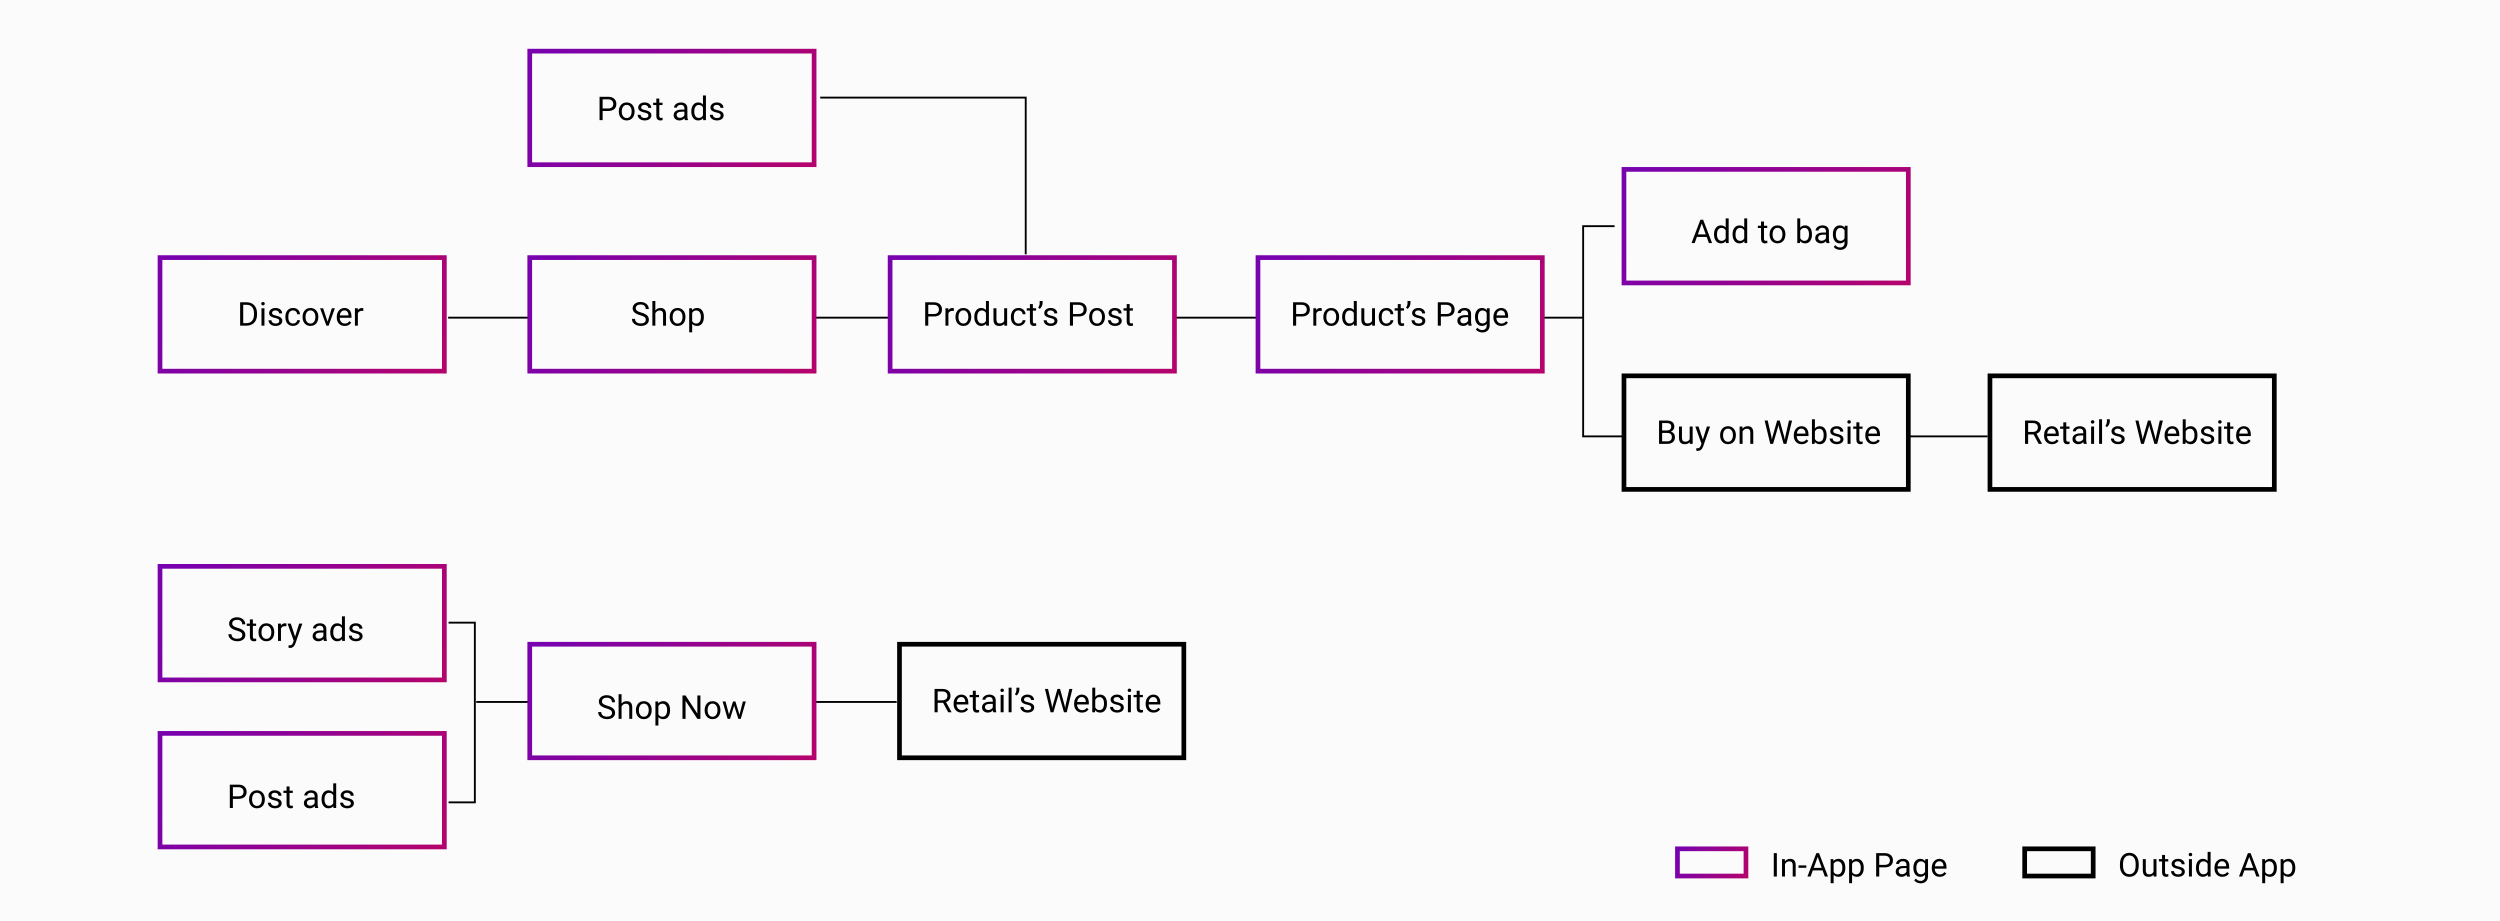 <svg width="2664" height="981" viewBox="0 0 2664 981" fill="none" xmlns="http://www.w3.org/2000/svg">
<rect width="2664" height="981" fill="#FBFBFB"/>
<path d="M1687 339V465H2118" stroke="black" stroke-width="2"/>
<path d="M477.5 338.5H558H1647H1687V241H1720.5" stroke="black" stroke-width="2"/>
<rect x="170.5" y="274.5" width="303" height="121" fill="#FBFBFB" stroke="url(#paint0_linear)" stroke-width="5"/>
<path d="M255.888 347V322.117H262.912C265.077 322.117 266.991 322.596 268.654 323.553C270.318 324.51 271.599 325.871 272.5 327.637C273.411 329.403 273.872 331.431 273.884 333.721V335.311C273.884 337.658 273.428 339.714 272.517 341.48C271.617 343.246 270.323 344.602 268.637 345.547C266.962 346.493 265.008 346.977 262.775 347H255.888ZM259.169 324.817V344.317H262.622C265.151 344.317 267.116 343.531 268.518 341.958C269.93 340.386 270.637 338.147 270.637 335.242V333.79C270.637 330.964 269.97 328.771 268.637 327.21C267.316 325.638 265.436 324.84 262.998 324.817H259.169ZM281.796 347H278.635V328.509H281.796V347ZM278.378 323.604C278.378 323.091 278.532 322.658 278.84 322.305C279.159 321.952 279.626 321.775 280.241 321.775C280.856 321.775 281.324 321.952 281.643 322.305C281.962 322.658 282.121 323.091 282.121 323.604C282.121 324.117 281.962 324.544 281.643 324.886C281.324 325.228 280.856 325.398 280.241 325.398C279.626 325.398 279.159 325.228 278.84 324.886C278.532 324.544 278.378 324.117 278.378 323.604ZM297.639 342.095C297.639 341.241 297.314 340.58 296.665 340.113C296.027 339.634 294.904 339.224 293.298 338.882C291.703 338.541 290.432 338.13 289.487 337.652C288.553 337.173 287.858 336.604 287.402 335.943C286.958 335.282 286.735 334.496 286.735 333.584C286.735 332.069 287.373 330.787 288.649 329.739C289.937 328.691 291.577 328.167 293.571 328.167C295.668 328.167 297.365 328.708 298.664 329.791C299.974 330.873 300.629 332.257 300.629 333.943H297.451C297.451 333.077 297.08 332.331 296.34 331.705C295.611 331.078 294.688 330.765 293.571 330.765C292.421 330.765 291.521 331.015 290.871 331.517C290.222 332.018 289.897 332.673 289.897 333.482C289.897 334.245 290.199 334.821 290.803 335.208C291.407 335.595 292.495 335.966 294.067 336.319C295.651 336.672 296.932 337.094 297.912 337.583C298.892 338.073 299.615 338.666 300.083 339.361C300.561 340.044 300.8 340.882 300.8 341.873C300.8 343.525 300.139 344.852 298.818 345.855C297.496 346.846 295.782 347.342 293.674 347.342C292.193 347.342 290.882 347.08 289.743 346.556C288.604 346.032 287.709 345.302 287.06 344.368C286.422 343.423 286.103 342.403 286.103 341.309H289.265C289.322 342.369 289.743 343.212 290.529 343.838C291.327 344.454 292.375 344.761 293.674 344.761C294.87 344.761 295.827 344.522 296.545 344.043C297.274 343.554 297.639 342.904 297.639 342.095ZM312.336 344.761C313.464 344.761 314.449 344.419 315.292 343.736C316.136 343.052 316.603 342.198 316.694 341.172H319.685C319.628 342.232 319.263 343.24 318.591 344.197C317.919 345.154 317.019 345.918 315.891 346.487C314.774 347.057 313.589 347.342 312.336 347.342C309.818 347.342 307.813 346.504 306.32 344.83C304.839 343.143 304.099 340.842 304.099 337.925V337.396C304.099 335.595 304.429 333.995 305.09 332.593C305.751 331.192 306.696 330.104 307.927 329.329C309.169 328.554 310.633 328.167 312.319 328.167C314.392 328.167 316.113 328.788 317.48 330.03C318.859 331.272 319.593 332.884 319.685 334.866H316.694C316.603 333.67 316.147 332.69 315.327 331.927C314.518 331.152 313.515 330.765 312.319 330.765C310.712 330.765 309.465 331.346 308.576 332.508C307.699 333.659 307.26 335.328 307.26 337.515V338.113C307.26 340.244 307.699 341.884 308.576 343.035C309.453 344.186 310.707 344.761 312.336 344.761ZM322.402 337.583C322.402 335.772 322.755 334.143 323.461 332.696C324.179 331.249 325.17 330.132 326.435 329.346C327.711 328.56 329.164 328.167 330.793 328.167C333.311 328.167 335.345 329.039 336.894 330.782C338.455 332.525 339.235 334.843 339.235 337.737V337.959C339.235 339.76 338.888 341.377 338.193 342.813C337.509 344.237 336.524 345.348 335.236 346.146C333.96 346.943 332.491 347.342 330.827 347.342C328.321 347.342 326.287 346.47 324.726 344.727C323.177 342.984 322.402 340.677 322.402 337.806V337.583ZM325.581 337.959C325.581 340.01 326.053 341.657 326.999 342.898C327.956 344.14 329.232 344.761 330.827 344.761C332.434 344.761 333.71 344.135 334.655 342.881C335.601 341.617 336.074 339.851 336.074 337.583C336.074 335.556 335.59 333.915 334.621 332.662C333.664 331.397 332.388 330.765 330.793 330.765C329.232 330.765 327.973 331.386 327.016 332.627C326.059 333.869 325.581 335.647 325.581 337.959ZM349.028 342.71L353.608 328.509H356.838L350.207 347H347.797L341.098 328.509H344.328L349.028 342.71ZM367.314 347.342C364.807 347.342 362.768 346.521 361.196 344.881C359.624 343.229 358.837 341.024 358.837 338.267V337.686C358.837 335.852 359.185 334.217 359.88 332.781C360.586 331.334 361.566 330.206 362.819 329.397C364.084 328.577 365.451 328.167 366.921 328.167C369.325 328.167 371.193 328.959 372.526 330.542C373.859 332.126 374.526 334.393 374.526 337.344V338.66H361.999C362.045 340.483 362.574 341.958 363.588 343.086C364.614 344.203 365.913 344.761 367.485 344.761C368.601 344.761 369.547 344.533 370.322 344.078C371.097 343.622 371.774 343.018 372.355 342.266L374.287 343.77C372.737 346.151 370.413 347.342 367.314 347.342ZM366.921 330.765C365.645 330.765 364.574 331.232 363.708 332.166C362.842 333.089 362.307 334.388 362.102 336.062H371.364V335.823C371.273 334.217 370.84 332.975 370.065 332.098C369.291 331.209 368.243 330.765 366.921 330.765ZM387.138 331.346C386.66 331.266 386.141 331.226 385.583 331.226C383.509 331.226 382.102 332.109 381.362 333.875V347H378.2V328.509H381.276L381.328 330.645C382.364 328.993 383.834 328.167 385.737 328.167C386.352 328.167 386.819 328.247 387.138 328.406V331.346Z" fill="black"/>
<rect x="170.5" y="603.5" width="303" height="121" stroke="url(#paint1_linear)" stroke-width="5"/>
<path d="M252.22 671.909C249.406 671.1 247.355 670.109 246.067 668.935C244.791 667.75 244.153 666.292 244.153 664.56C244.153 662.6 244.934 660.983 246.495 659.707C248.067 658.419 250.106 657.775 252.613 657.775C254.322 657.775 255.843 658.106 257.176 658.767C258.52 659.427 259.557 660.339 260.286 661.501C261.027 662.663 261.397 663.933 261.397 665.312H258.099C258.099 663.808 257.62 662.629 256.663 661.774C255.706 660.909 254.356 660.476 252.613 660.476C250.995 660.476 249.73 660.834 248.819 661.552C247.919 662.259 247.469 663.244 247.469 664.509C247.469 665.523 247.896 666.383 248.75 667.089C249.616 667.784 251.08 668.422 253.143 669.003C255.216 669.584 256.834 670.228 257.996 670.935C259.17 671.63 260.035 672.444 260.594 673.378C261.163 674.313 261.448 675.412 261.448 676.677C261.448 678.693 260.662 680.311 259.09 681.53C257.518 682.738 255.416 683.342 252.784 683.342C251.075 683.342 249.48 683.017 247.999 682.368C246.517 681.707 245.372 680.807 244.563 679.667C243.766 678.528 243.367 677.235 243.367 675.788H246.666C246.666 677.292 247.218 678.483 248.323 679.36C249.44 680.226 250.927 680.659 252.784 680.659C254.515 680.659 255.843 680.306 256.766 679.599C257.688 678.893 258.15 677.93 258.15 676.711C258.15 675.492 257.723 674.552 256.868 673.891C256.014 673.219 254.464 672.558 252.22 671.909ZM269.463 660.031V664.509H272.916V666.953H269.463V678.42C269.463 679.16 269.617 679.719 269.925 680.095C270.232 680.459 270.757 680.642 271.497 680.642C271.862 680.642 272.363 680.573 273.001 680.437V683C272.169 683.228 271.36 683.342 270.574 683.342C269.161 683.342 268.096 682.915 267.378 682.06C266.661 681.206 266.302 679.992 266.302 678.42V666.953H262.935V664.509H266.302V660.031H269.463ZM275.445 673.583C275.445 671.772 275.798 670.143 276.504 668.696C277.222 667.249 278.213 666.132 279.478 665.346C280.754 664.56 282.207 664.167 283.836 664.167C286.354 664.167 288.388 665.039 289.937 666.782C291.498 668.525 292.278 670.843 292.278 673.737V673.959C292.278 675.76 291.931 677.377 291.236 678.813C290.552 680.237 289.567 681.348 288.279 682.146C287.003 682.943 285.534 683.342 283.87 683.342C281.364 683.342 279.33 682.47 277.769 680.727C276.22 678.984 275.445 676.677 275.445 673.806V673.583ZM278.624 673.959C278.624 676.01 279.096 677.657 280.042 678.898C280.999 680.14 282.275 680.761 283.87 680.761C285.477 680.761 286.753 680.135 287.698 678.881C288.644 677.617 289.117 675.851 289.117 673.583C289.117 671.556 288.632 669.915 287.664 668.662C286.707 667.397 285.431 666.765 283.836 666.765C282.275 666.765 281.016 667.386 280.059 668.627C279.102 669.869 278.624 671.647 278.624 673.959ZM305.181 667.346C304.703 667.266 304.184 667.226 303.626 667.226C301.552 667.226 300.145 668.109 299.405 669.875V683H296.243V664.509H299.319L299.371 666.645C300.407 664.993 301.877 664.167 303.78 664.167C304.395 664.167 304.862 664.247 305.181 664.406V667.346ZM314.461 678.369L318.768 664.509H322.151L314.717 685.854C313.567 688.93 311.738 690.468 309.231 690.468L308.633 690.417L307.454 690.195V687.631L308.309 687.7C309.38 687.7 310.211 687.483 310.804 687.05C311.408 686.617 311.903 685.826 312.291 684.675L312.991 682.795L306.395 664.509H309.847L314.461 678.369ZM345.086 683C344.904 682.635 344.756 681.986 344.642 681.052C343.172 682.578 341.417 683.342 339.378 683.342C337.555 683.342 336.057 682.829 334.883 681.804C333.721 680.767 333.14 679.457 333.14 677.873C333.14 675.948 333.869 674.455 335.328 673.396C336.797 672.325 338.86 671.789 341.514 671.789H344.59V670.336C344.59 669.231 344.26 668.354 343.599 667.705C342.938 667.044 341.964 666.713 340.677 666.713C339.549 666.713 338.603 666.998 337.84 667.568C337.076 668.138 336.695 668.827 336.695 669.636H333.516C333.516 668.713 333.841 667.824 334.49 666.97C335.151 666.104 336.04 665.42 337.156 664.919C338.284 664.418 339.52 664.167 340.865 664.167C342.995 664.167 344.664 664.702 345.872 665.773C347.08 666.833 347.706 668.297 347.752 670.166V678.676C347.752 680.374 347.968 681.724 348.401 682.727V683H345.086ZM339.839 680.59C340.831 680.59 341.771 680.334 342.659 679.821C343.548 679.309 344.192 678.642 344.59 677.822V674.028H342.112C338.239 674.028 336.302 675.161 336.302 677.429C336.302 678.42 336.632 679.195 337.293 679.753C337.954 680.311 338.803 680.59 339.839 680.59ZM351.939 673.601C351.939 670.764 352.611 668.485 353.956 666.765C355.3 665.033 357.06 664.167 359.236 664.167C361.401 664.167 363.116 664.908 364.38 666.389V656.75H367.542V683H364.637L364.483 681.018C363.218 682.567 361.458 683.342 359.202 683.342C357.06 683.342 355.311 682.465 353.956 680.71C352.611 678.955 351.939 676.665 351.939 673.84V673.601ZM355.101 673.959C355.101 676.056 355.534 677.696 356.399 678.881C357.265 680.066 358.462 680.659 359.988 680.659C361.993 680.659 363.458 679.759 364.38 677.958V669.465C363.435 667.722 361.982 666.85 360.022 666.85C358.473 666.85 357.265 667.448 356.399 668.645C355.534 669.841 355.101 671.612 355.101 673.959ZM383.23 678.095C383.23 677.241 382.906 676.58 382.256 676.113C381.618 675.634 380.496 675.224 378.89 674.882C377.295 674.541 376.024 674.13 375.079 673.652C374.144 673.173 373.449 672.604 372.994 671.943C372.549 671.282 372.327 670.496 372.327 669.584C372.327 668.069 372.965 666.787 374.241 665.739C375.529 664.691 377.169 664.167 379.163 664.167C381.259 664.167 382.957 664.708 384.256 665.791C385.566 666.873 386.221 668.257 386.221 669.943H383.042C383.042 669.077 382.672 668.331 381.932 667.705C381.202 667.078 380.28 666.765 379.163 666.765C378.012 666.765 377.112 667.015 376.463 667.517C375.813 668.018 375.489 668.673 375.489 669.482C375.489 670.245 375.791 670.821 376.395 671.208C376.998 671.595 378.086 671.966 379.659 672.319C381.242 672.672 382.524 673.094 383.504 673.583C384.484 674.073 385.207 674.666 385.674 675.361C386.153 676.044 386.392 676.882 386.392 677.873C386.392 679.525 385.731 680.852 384.41 681.855C383.088 682.846 381.373 683.342 379.266 683.342C377.785 683.342 376.474 683.08 375.335 682.556C374.196 682.032 373.301 681.302 372.652 680.368C372.014 679.423 371.695 678.403 371.695 677.309H374.856C374.913 678.369 375.335 679.212 376.121 679.838C376.919 680.454 377.967 680.761 379.266 680.761C380.462 680.761 381.419 680.522 382.137 680.043C382.866 679.554 383.23 678.904 383.23 678.095Z" fill="black"/>
<rect x="170.5" y="781.5" width="303" height="121" stroke="url(#paint2_linear)" stroke-width="5"/>
<path d="M248.169 851.259V861H244.888V836.117H254.065C256.788 836.117 258.919 836.812 260.457 838.202C262.007 839.592 262.781 841.432 262.781 843.722C262.781 846.138 262.024 848 260.508 849.311C259.004 850.609 256.845 851.259 254.031 851.259H248.169ZM248.169 848.576H254.065C255.82 848.576 257.164 848.166 258.099 847.345C259.033 846.514 259.5 845.317 259.5 843.756C259.5 842.275 259.033 841.09 258.099 840.202C257.164 839.313 255.883 838.852 254.253 838.817H248.169V848.576ZM265.396 851.583C265.396 849.772 265.749 848.143 266.456 846.696C267.173 845.249 268.165 844.132 269.429 843.346C270.705 842.56 272.158 842.167 273.787 842.167C276.305 842.167 278.339 843.039 279.888 844.782C281.449 846.525 282.229 848.843 282.229 851.737V851.959C282.229 853.76 281.882 855.377 281.187 856.813C280.503 858.237 279.518 859.348 278.23 860.146C276.954 860.943 275.485 861.342 273.821 861.342C271.315 861.342 269.281 860.47 267.72 858.727C266.171 856.984 265.396 854.677 265.396 851.806V851.583ZM268.575 851.959C268.575 854.01 269.048 855.657 269.993 856.898C270.95 858.14 272.226 858.761 273.821 858.761C275.428 858.761 276.704 858.135 277.649 856.881C278.595 855.617 279.068 853.851 279.068 851.583C279.068 849.556 278.584 847.915 277.615 846.662C276.658 845.397 275.382 844.765 273.787 844.765C272.226 844.765 270.967 845.386 270.01 846.627C269.053 847.869 268.575 849.647 268.575 851.959ZM296.961 856.095C296.961 855.241 296.636 854.58 295.987 854.113C295.349 853.634 294.227 853.224 292.62 852.882C291.025 852.541 289.755 852.13 288.809 851.652C287.875 851.173 287.18 850.604 286.724 849.943C286.28 849.282 286.058 848.496 286.058 847.584C286.058 846.069 286.696 844.787 287.972 843.739C289.259 842.691 290.9 842.167 292.894 842.167C294.99 842.167 296.688 842.708 297.986 843.791C299.297 844.873 299.952 846.257 299.952 847.943H296.773C296.773 847.077 296.403 846.331 295.662 845.705C294.933 845.078 294.01 844.765 292.894 844.765C291.743 844.765 290.843 845.015 290.193 845.517C289.544 846.018 289.219 846.673 289.219 847.482C289.219 848.245 289.521 848.821 290.125 849.208C290.729 849.595 291.817 849.966 293.389 850.319C294.973 850.672 296.255 851.094 297.234 851.583C298.214 852.073 298.938 852.666 299.405 853.361C299.883 854.044 300.123 854.882 300.123 855.873C300.123 857.525 299.462 858.852 298.14 859.855C296.819 860.846 295.104 861.342 292.996 861.342C291.515 861.342 290.205 861.08 289.065 860.556C287.926 860.032 287.032 859.302 286.382 858.368C285.744 857.423 285.425 856.403 285.425 855.309H288.587C288.644 856.369 289.065 857.212 289.852 857.838C290.649 858.454 291.697 858.761 292.996 858.761C294.192 858.761 295.149 858.522 295.867 858.043C296.596 857.554 296.961 856.904 296.961 856.095ZM308.531 838.031V842.509H311.983V844.953H308.531V856.42C308.531 857.16 308.685 857.719 308.992 858.095C309.3 858.459 309.824 858.642 310.564 858.642C310.929 858.642 311.43 858.573 312.068 858.437V861C311.237 861.228 310.428 861.342 309.642 861.342C308.229 861.342 307.164 860.915 306.446 860.06C305.728 859.206 305.369 857.992 305.369 856.42V844.953H302.002V842.509H305.369V838.031H308.531ZM335.789 861C335.607 860.635 335.459 859.986 335.345 859.052C333.875 860.578 332.12 861.342 330.081 861.342C328.258 861.342 326.76 860.829 325.586 859.804C324.424 858.767 323.843 857.457 323.843 855.873C323.843 853.948 324.572 852.455 326.031 851.396C327.5 850.325 329.563 849.789 332.217 849.789H335.293V848.336C335.293 847.231 334.963 846.354 334.302 845.705C333.641 845.044 332.667 844.713 331.38 844.713C330.252 844.713 329.306 844.998 328.543 845.568C327.78 846.138 327.398 846.827 327.398 847.636H324.219C324.219 846.713 324.544 845.824 325.193 844.97C325.854 844.104 326.743 843.42 327.859 842.919C328.987 842.418 330.223 842.167 331.568 842.167C333.698 842.167 335.368 842.702 336.575 843.773C337.783 844.833 338.41 846.297 338.455 848.166V856.676C338.455 858.374 338.672 859.724 339.104 860.727V861H335.789ZM330.542 858.59C331.534 858.59 332.474 858.334 333.362 857.821C334.251 857.309 334.895 856.642 335.293 855.822V852.028H332.815C328.942 852.028 327.005 853.161 327.005 855.429C327.005 856.42 327.335 857.195 327.996 857.753C328.657 858.311 329.506 858.59 330.542 858.59ZM342.642 851.601C342.642 848.764 343.314 846.485 344.659 844.765C346.003 843.033 347.763 842.167 349.939 842.167C352.104 842.167 353.819 842.908 355.083 844.389V834.75H358.245V861H355.34L355.186 859.018C353.921 860.567 352.161 861.342 349.905 861.342C347.763 861.342 346.014 860.465 344.659 858.71C343.314 856.955 342.642 854.665 342.642 851.84V851.601ZM345.804 851.959C345.804 854.056 346.237 855.696 347.103 856.881C347.968 858.066 349.165 858.659 350.691 858.659C352.697 858.659 354.161 857.759 355.083 855.958V847.465C354.138 845.722 352.685 844.85 350.726 844.85C349.176 844.85 347.968 845.448 347.103 846.645C346.237 847.841 345.804 849.612 345.804 851.959ZM373.934 856.095C373.934 855.241 373.609 854.58 372.959 854.113C372.321 853.634 371.199 853.224 369.593 852.882C367.998 852.541 366.727 852.13 365.782 851.652C364.847 851.173 364.153 850.604 363.697 849.943C363.252 849.282 363.03 848.496 363.03 847.584C363.03 846.069 363.668 844.787 364.944 843.739C366.232 842.691 367.872 842.167 369.866 842.167C371.963 842.167 373.66 842.708 374.959 843.791C376.269 844.873 376.924 846.257 376.924 847.943H373.746C373.746 847.077 373.375 846.331 372.635 845.705C371.906 845.078 370.983 844.765 369.866 844.765C368.715 844.765 367.815 845.015 367.166 845.517C366.517 846.018 366.192 846.673 366.192 847.482C366.192 848.245 366.494 848.821 367.098 849.208C367.701 849.595 368.79 849.966 370.362 850.319C371.945 850.672 373.227 851.094 374.207 851.583C375.187 852.073 375.91 852.666 376.377 853.361C376.856 854.044 377.095 854.882 377.095 855.873C377.095 857.525 376.434 858.852 375.113 859.855C373.791 860.846 372.076 861.342 369.969 861.342C368.488 861.342 367.177 861.08 366.038 860.556C364.899 860.032 364.004 859.302 363.355 858.368C362.717 857.423 362.398 856.403 362.398 855.309H365.56C365.617 856.369 366.038 857.212 366.824 857.838C367.622 858.454 368.67 858.761 369.969 858.761C371.165 858.761 372.122 858.522 372.84 858.043C373.569 857.554 373.934 856.904 373.934 856.095Z" fill="black"/>
<rect x="564.5" y="54.5" width="303" height="121" fill="#FBFBFB" stroke="url(#paint3_linear)" stroke-width="5"/>
<path d="M642.169 118.259V128H638.888V103.117H648.065C650.788 103.117 652.919 103.812 654.457 105.202C656.007 106.592 656.781 108.432 656.781 110.722C656.781 113.138 656.024 115 654.508 116.311C653.004 117.609 650.845 118.259 648.031 118.259H642.169ZM642.169 115.576H648.065C649.82 115.576 651.164 115.166 652.099 114.345C653.033 113.514 653.5 112.317 653.5 110.756C653.5 109.275 653.033 108.09 652.099 107.202C651.164 106.313 649.883 105.852 648.253 105.817H642.169V115.576ZM659.396 118.583C659.396 116.772 659.749 115.143 660.456 113.696C661.173 112.249 662.165 111.132 663.429 110.346C664.705 109.56 666.158 109.167 667.787 109.167C670.305 109.167 672.339 110.039 673.888 111.782C675.449 113.525 676.229 115.843 676.229 118.737V118.959C676.229 120.76 675.882 122.377 675.187 123.813C674.503 125.237 673.518 126.348 672.23 127.146C670.954 127.943 669.485 128.342 667.821 128.342C665.315 128.342 663.281 127.47 661.72 125.727C660.171 123.984 659.396 121.677 659.396 118.806V118.583ZM662.575 118.959C662.575 121.01 663.048 122.657 663.993 123.898C664.95 125.14 666.226 125.761 667.821 125.761C669.428 125.761 670.704 125.135 671.649 123.881C672.595 122.617 673.068 120.851 673.068 118.583C673.068 116.556 672.584 114.915 671.615 113.662C670.658 112.397 669.382 111.765 667.787 111.765C666.226 111.765 664.967 112.386 664.01 113.627C663.053 114.869 662.575 116.647 662.575 118.959ZM690.961 123.095C690.961 122.241 690.636 121.58 689.987 121.113C689.349 120.634 688.227 120.224 686.62 119.882C685.025 119.541 683.755 119.13 682.809 118.652C681.875 118.173 681.18 117.604 680.724 116.943C680.28 116.282 680.058 115.496 680.058 114.584C680.058 113.069 680.696 111.787 681.972 110.739C683.259 109.691 684.9 109.167 686.894 109.167C688.99 109.167 690.688 109.708 691.986 110.791C693.297 111.873 693.952 113.257 693.952 114.943H690.773C690.773 114.077 690.403 113.331 689.662 112.705C688.933 112.078 688.01 111.765 686.894 111.765C685.743 111.765 684.843 112.015 684.193 112.517C683.544 113.018 683.219 113.673 683.219 114.482C683.219 115.245 683.521 115.821 684.125 116.208C684.729 116.595 685.817 116.966 687.389 117.319C688.973 117.672 690.255 118.094 691.234 118.583C692.214 119.073 692.938 119.666 693.405 120.361C693.883 121.044 694.123 121.882 694.123 122.873C694.123 124.525 693.462 125.852 692.14 126.855C690.819 127.846 689.104 128.342 686.996 128.342C685.515 128.342 684.205 128.08 683.065 127.556C681.926 127.032 681.032 126.302 680.382 125.368C679.744 124.423 679.425 123.403 679.425 122.309H682.587C682.644 123.369 683.065 124.212 683.852 124.838C684.649 125.454 685.697 125.761 686.996 125.761C688.192 125.761 689.149 125.522 689.867 125.043C690.596 124.554 690.961 123.904 690.961 123.095ZM702.531 105.031V109.509H705.983V111.953H702.531V123.42C702.531 124.16 702.685 124.719 702.992 125.095C703.3 125.459 703.824 125.642 704.564 125.642C704.929 125.642 705.43 125.573 706.068 125.437V128C705.237 128.228 704.428 128.342 703.642 128.342C702.229 128.342 701.164 127.915 700.446 127.06C699.728 126.206 699.369 124.992 699.369 123.42V111.953H696.002V109.509H699.369V105.031H702.531ZM729.789 128C729.607 127.635 729.459 126.986 729.345 126.052C727.875 127.578 726.12 128.342 724.081 128.342C722.258 128.342 720.76 127.829 719.586 126.804C718.424 125.767 717.843 124.457 717.843 122.873C717.843 120.948 718.572 119.455 720.031 118.396C721.5 117.325 723.563 116.789 726.217 116.789H729.293V115.336C729.293 114.231 728.963 113.354 728.302 112.705C727.641 112.044 726.667 111.713 725.38 111.713C724.252 111.713 723.306 111.998 722.543 112.568C721.78 113.138 721.398 113.827 721.398 114.636H718.219C718.219 113.713 718.544 112.824 719.193 111.97C719.854 111.104 720.743 110.42 721.859 109.919C722.987 109.418 724.223 109.167 725.568 109.167C727.698 109.167 729.368 109.702 730.575 110.773C731.783 111.833 732.41 113.297 732.455 115.166V123.676C732.455 125.374 732.672 126.724 733.104 127.727V128H729.789ZM724.542 125.59C725.534 125.59 726.474 125.334 727.362 124.821C728.251 124.309 728.895 123.642 729.293 122.822V119.028H726.815C722.942 119.028 721.005 120.161 721.005 122.429C721.005 123.42 721.335 124.195 721.996 124.753C722.657 125.311 723.506 125.59 724.542 125.59ZM736.642 118.601C736.642 115.764 737.314 113.485 738.659 111.765C740.003 110.033 741.763 109.167 743.939 109.167C746.104 109.167 747.819 109.908 749.083 111.389V101.75H752.245V128H749.34L749.186 126.018C747.921 127.567 746.161 128.342 743.905 128.342C741.763 128.342 740.014 127.465 738.659 125.71C737.314 123.955 736.642 121.665 736.642 118.84V118.601ZM739.804 118.959C739.804 121.056 740.237 122.696 741.103 123.881C741.968 125.066 743.165 125.659 744.691 125.659C746.697 125.659 748.161 124.759 749.083 122.958V114.465C748.138 112.722 746.685 111.85 744.726 111.85C743.176 111.85 741.968 112.448 741.103 113.645C740.237 114.841 739.804 116.612 739.804 118.959ZM767.934 123.095C767.934 122.241 767.609 121.58 766.959 121.113C766.321 120.634 765.199 120.224 763.593 119.882C761.998 119.541 760.727 119.13 759.782 118.652C758.847 118.173 758.153 117.604 757.697 116.943C757.252 116.282 757.03 115.496 757.03 114.584C757.03 113.069 757.668 111.787 758.944 110.739C760.232 109.691 761.872 109.167 763.866 109.167C765.963 109.167 767.66 109.708 768.959 110.791C770.269 111.873 770.924 113.257 770.924 114.943H767.746C767.746 114.077 767.375 113.331 766.635 112.705C765.906 112.078 764.983 111.765 763.866 111.765C762.715 111.765 761.815 112.015 761.166 112.517C760.517 113.018 760.192 113.673 760.192 114.482C760.192 115.245 760.494 115.821 761.098 116.208C761.701 116.595 762.79 116.966 764.362 117.319C765.945 117.672 767.227 118.094 768.207 118.583C769.187 119.073 769.91 119.666 770.377 120.361C770.856 121.044 771.095 121.882 771.095 122.873C771.095 124.525 770.434 125.852 769.113 126.855C767.791 127.846 766.076 128.342 763.969 128.342C762.488 128.342 761.177 128.08 760.038 127.556C758.899 127.032 758.004 126.302 757.355 125.368C756.717 124.423 756.398 123.403 756.398 122.309H759.56C759.617 123.369 760.038 124.212 760.824 124.838C761.622 125.454 762.67 125.761 763.969 125.761C765.165 125.761 766.122 125.522 766.84 125.043C767.569 124.554 767.934 123.904 767.934 123.095Z" fill="black"/>
<rect x="564.5" y="274.5" width="303" height="121" fill="#FBFBFB" stroke="url(#paint4_linear)" stroke-width="5"/>
<path d="M682.22 335.909C679.406 335.1 677.355 334.109 676.067 332.935C674.791 331.75 674.153 330.292 674.153 328.56C674.153 326.6 674.934 324.983 676.495 323.707C678.067 322.419 680.106 321.775 682.613 321.775C684.322 321.775 685.843 322.106 687.176 322.767C688.52 323.427 689.557 324.339 690.286 325.501C691.027 326.663 691.397 327.933 691.397 329.312H688.099C688.099 327.808 687.62 326.629 686.663 325.774C685.706 324.909 684.356 324.476 682.613 324.476C680.995 324.476 679.73 324.834 678.819 325.552C677.919 326.259 677.469 327.244 677.469 328.509C677.469 329.523 677.896 330.383 678.75 331.089C679.616 331.784 681.08 332.422 683.143 333.003C685.216 333.584 686.834 334.228 687.996 334.935C689.17 335.63 690.035 336.444 690.594 337.378C691.163 338.313 691.448 339.412 691.448 340.677C691.448 342.693 690.662 344.311 689.09 345.53C687.518 346.738 685.416 347.342 682.784 347.342C681.075 347.342 679.48 347.017 677.999 346.368C676.517 345.707 675.372 344.807 674.563 343.667C673.766 342.528 673.367 341.235 673.367 339.788H676.666C676.666 341.292 677.218 342.483 678.323 343.36C679.44 344.226 680.927 344.659 682.784 344.659C684.515 344.659 685.843 344.306 686.766 343.599C687.688 342.893 688.15 341.93 688.15 340.711C688.15 339.492 687.723 338.552 686.868 337.891C686.014 337.219 684.464 336.558 682.22 335.909ZM698.335 330.748C699.737 329.027 701.56 328.167 703.804 328.167C707.712 328.167 709.683 330.372 709.717 334.781V347H706.556V334.764C706.544 333.431 706.237 332.445 705.633 331.807C705.04 331.169 704.112 330.85 702.847 330.85C701.822 330.85 700.922 331.124 700.147 331.67C699.372 332.217 698.768 332.935 698.335 333.824V347H695.174V320.75H698.335V330.748ZM713.614 337.583C713.614 335.772 713.967 334.143 714.673 332.696C715.391 331.249 716.382 330.132 717.647 329.346C718.923 328.56 720.376 328.167 722.005 328.167C724.523 328.167 726.556 329.039 728.106 330.782C729.667 332.525 730.447 334.843 730.447 337.737V337.959C730.447 339.76 730.1 341.377 729.405 342.813C728.721 344.237 727.736 345.348 726.448 346.146C725.172 346.943 723.702 347.342 722.039 347.342C719.533 347.342 717.499 346.47 715.938 344.727C714.389 342.984 713.614 340.677 713.614 337.806V337.583ZM716.792 337.959C716.792 340.01 717.265 341.657 718.211 342.898C719.168 344.14 720.444 344.761 722.039 344.761C723.646 344.761 724.922 344.135 725.867 342.881C726.813 341.617 727.286 339.851 727.286 337.583C727.286 335.556 726.801 333.915 725.833 332.662C724.876 331.397 723.6 330.765 722.005 330.765C720.444 330.765 719.185 331.386 718.228 332.627C717.271 333.869 716.792 335.647 716.792 337.959ZM750.032 337.959C750.032 340.774 749.389 343.041 748.101 344.761C746.814 346.482 745.07 347.342 742.872 347.342C740.627 347.342 738.861 346.63 737.574 345.206V354.109H734.412V328.509H737.3L737.454 330.56C738.742 328.965 740.53 328.167 742.82 328.167C745.042 328.167 746.797 329.004 748.084 330.679C749.383 332.354 750.032 334.684 750.032 337.669V337.959ZM746.871 337.601C746.871 335.516 746.426 333.869 745.538 332.662C744.649 331.454 743.43 330.85 741.88 330.85C739.966 330.85 738.531 331.699 737.574 333.396V342.232C738.519 343.918 739.966 344.761 741.915 344.761C743.43 344.761 744.632 344.163 745.521 342.967C746.421 341.759 746.871 339.97 746.871 337.601Z" fill="black"/>
<rect x="948.5" y="274.5" width="303" height="121" fill="#FBFBFB" stroke="url(#paint5_linear)" stroke-width="5"/>
<path d="M989.169 337.259V347H985.888V322.117H995.065C997.788 322.117 999.919 322.812 1001.46 324.202C1003.01 325.592 1003.78 327.432 1003.78 329.722C1003.78 332.138 1003.02 334 1001.51 335.311C1000 336.609 997.845 337.259 995.031 337.259H989.169ZM989.169 334.576H995.065C996.82 334.576 998.164 334.166 999.099 333.345C1000.03 332.514 1000.5 331.317 1000.5 329.756C1000.5 328.275 1000.03 327.09 999.099 326.202C998.164 325.313 996.883 324.852 995.253 324.817H989.169V334.576ZM1016.41 331.346C1015.93 331.266 1015.41 331.226 1014.86 331.226C1012.78 331.226 1011.37 332.109 1010.63 333.875V347H1007.47V328.509H1010.55L1010.6 330.645C1011.64 328.993 1013.11 328.167 1015.01 328.167C1015.62 328.167 1016.09 328.247 1016.41 328.406V331.346ZM1018.15 337.583C1018.15 335.772 1018.51 334.143 1019.21 332.696C1019.93 331.249 1020.92 330.132 1022.19 329.346C1023.46 328.56 1024.92 328.167 1026.54 328.167C1029.06 328.167 1031.1 329.039 1032.65 330.782C1034.21 332.525 1034.99 334.843 1034.99 337.737V337.959C1034.99 339.76 1034.64 341.377 1033.94 342.813C1033.26 344.237 1032.28 345.348 1030.99 346.146C1029.71 346.943 1028.24 347.342 1026.58 347.342C1024.07 347.342 1022.04 346.47 1020.48 344.727C1018.93 342.984 1018.15 340.677 1018.15 337.806V337.583ZM1021.33 337.959C1021.33 340.01 1021.81 341.657 1022.75 342.898C1023.71 344.14 1024.98 344.761 1026.58 344.761C1028.19 344.761 1029.46 344.135 1030.41 342.881C1031.35 341.617 1031.83 339.851 1031.83 337.583C1031.83 335.556 1031.34 333.915 1030.37 332.662C1029.42 331.397 1028.14 330.765 1026.54 330.765C1024.98 330.765 1023.73 331.386 1022.77 332.627C1021.81 333.869 1021.33 335.647 1021.33 337.959ZM1038.18 337.601C1038.18 334.764 1038.86 332.485 1040.2 330.765C1041.54 329.033 1043.3 328.167 1045.48 328.167C1047.65 328.167 1049.36 328.908 1050.62 330.389V320.75H1053.79V347H1050.88L1050.73 345.018C1049.46 346.567 1047.7 347.342 1045.45 347.342C1043.3 347.342 1041.56 346.465 1040.2 344.71C1038.86 342.955 1038.18 340.665 1038.18 337.84V337.601ZM1041.34 337.959C1041.34 340.056 1041.78 341.696 1042.64 342.881C1043.51 344.066 1044.71 344.659 1046.23 344.659C1048.24 344.659 1049.7 343.759 1050.62 341.958V333.465C1049.68 331.722 1048.23 330.85 1046.27 330.85C1044.72 330.85 1043.51 331.448 1042.64 332.645C1041.78 333.841 1041.34 335.612 1041.34 337.959ZM1070.12 345.171C1068.89 346.618 1067.09 347.342 1064.71 347.342C1062.74 347.342 1061.23 346.772 1060.19 345.633C1059.17 344.482 1058.65 342.785 1058.64 340.54V328.509H1061.8V340.455C1061.8 343.257 1062.94 344.659 1065.22 344.659C1067.63 344.659 1069.24 343.759 1070.04 341.958V328.509H1073.2V347H1070.19L1070.12 345.171ZM1085.44 344.761C1086.56 344.761 1087.55 344.419 1088.39 343.736C1089.24 343.052 1089.7 342.198 1089.79 341.172H1092.79C1092.73 342.232 1092.36 343.24 1091.69 344.197C1091.02 345.154 1090.12 345.918 1088.99 346.487C1087.87 347.057 1086.69 347.342 1085.44 347.342C1082.92 347.342 1080.91 346.504 1079.42 344.83C1077.94 343.143 1077.2 340.842 1077.2 337.925V337.396C1077.2 335.595 1077.53 333.995 1078.19 332.593C1078.85 331.192 1079.8 330.104 1081.03 329.329C1082.27 328.554 1083.73 328.167 1085.42 328.167C1087.49 328.167 1089.21 328.788 1090.58 330.03C1091.96 331.272 1092.69 332.884 1092.79 334.866H1089.79C1089.7 333.67 1089.25 332.69 1088.43 331.927C1087.62 331.152 1086.62 330.765 1085.42 330.765C1083.81 330.765 1082.57 331.346 1081.68 332.508C1080.8 333.659 1080.36 335.328 1080.36 337.515V338.113C1080.36 340.244 1080.8 341.884 1081.68 343.035C1082.55 344.186 1083.81 344.761 1085.44 344.761ZM1100.63 324.031V328.509H1104.08V330.953H1100.63V342.42C1100.63 343.16 1100.78 343.719 1101.09 344.095C1101.4 344.459 1101.92 344.642 1102.66 344.642C1103.03 344.642 1103.53 344.573 1104.17 344.437V347C1103.34 347.228 1102.53 347.342 1101.74 347.342C1100.33 347.342 1099.26 346.915 1098.54 346.06C1097.83 345.206 1097.47 343.992 1097.47 342.42V330.953H1094.1V328.509H1097.47V324.031H1100.63ZM1108.01 329.124L1106.22 327.894C1107.28 326.412 1107.82 324.852 1107.86 323.211V320.75H1110.99V322.972C1110.97 324.111 1110.69 325.25 1110.13 326.39C1109.58 327.518 1108.88 328.429 1108.01 329.124ZM1123.65 342.095C1123.65 341.241 1123.32 340.58 1122.68 340.113C1122.04 339.634 1120.92 339.224 1119.31 338.882C1117.71 338.541 1116.44 338.13 1115.5 337.652C1114.56 337.173 1113.87 336.604 1113.41 335.943C1112.97 335.282 1112.75 334.496 1112.75 333.584C1112.75 332.069 1113.38 330.787 1114.66 329.739C1115.95 328.691 1117.59 328.167 1119.58 328.167C1121.68 328.167 1123.38 328.708 1124.67 329.791C1125.99 330.873 1126.64 332.257 1126.64 333.943H1123.46C1123.46 333.077 1123.09 332.331 1122.35 331.705C1121.62 331.078 1120.7 330.765 1119.58 330.765C1118.43 330.765 1117.53 331.015 1116.88 331.517C1116.23 332.018 1115.91 332.673 1115.91 333.482C1115.91 334.245 1116.21 334.821 1116.81 335.208C1117.42 335.595 1118.51 335.966 1120.08 336.319C1121.66 336.672 1122.94 337.094 1123.92 337.583C1124.9 338.073 1125.63 338.666 1126.09 339.361C1126.57 340.044 1126.81 340.882 1126.81 341.873C1126.81 343.525 1126.15 344.852 1124.83 345.855C1123.51 346.846 1121.79 347.342 1119.68 347.342C1118.2 347.342 1116.89 347.08 1115.75 346.556C1114.61 346.032 1113.72 345.302 1113.07 344.368C1112.43 343.423 1112.11 342.403 1112.11 341.309H1115.28C1115.33 342.369 1115.75 343.212 1116.54 343.838C1117.34 344.454 1118.39 344.761 1119.68 344.761C1120.88 344.761 1121.84 344.522 1122.56 344.043C1123.28 343.554 1123.65 342.904 1123.65 342.095ZM1143.39 337.259V347H1140.11V322.117H1149.28C1152.01 322.117 1154.14 322.812 1155.68 324.202C1157.23 325.592 1158 327.432 1158 329.722C1158 332.138 1157.24 334 1155.73 335.311C1154.22 336.609 1152.06 337.259 1149.25 337.259H1143.39ZM1143.39 334.576H1149.28C1151.04 334.576 1152.38 334.166 1153.32 333.345C1154.25 332.514 1154.72 331.317 1154.72 329.756C1154.72 328.275 1154.25 327.09 1153.32 326.202C1152.38 325.313 1151.1 324.852 1149.47 324.817H1143.39V334.576ZM1160.61 337.583C1160.61 335.772 1160.97 334.143 1161.67 332.696C1162.39 331.249 1163.38 330.132 1164.65 329.346C1165.92 328.56 1167.38 328.167 1169.01 328.167C1171.52 328.167 1173.56 329.039 1175.11 330.782C1176.67 332.525 1177.45 334.843 1177.45 337.737V337.959C1177.45 339.76 1177.1 341.377 1176.41 342.813C1175.72 344.237 1174.74 345.348 1173.45 346.146C1172.17 346.943 1170.7 347.342 1169.04 347.342C1166.53 347.342 1164.5 346.47 1162.94 344.727C1161.39 342.984 1160.61 340.677 1160.61 337.806V337.583ZM1163.79 337.959C1163.79 340.01 1164.27 341.657 1165.21 342.898C1166.17 344.14 1167.44 344.761 1169.04 344.761C1170.65 344.761 1171.92 344.135 1172.87 342.881C1173.81 341.617 1174.29 339.851 1174.29 337.583C1174.29 335.556 1173.8 333.915 1172.83 332.662C1171.88 331.397 1170.6 330.765 1169.01 330.765C1167.44 330.765 1166.19 331.386 1165.23 332.627C1164.27 333.869 1163.79 335.647 1163.79 337.959ZM1192.18 342.095C1192.18 341.241 1191.85 340.58 1191.21 340.113C1190.57 339.634 1189.45 339.224 1187.84 338.882C1186.24 338.541 1184.97 338.13 1184.03 337.652C1183.09 337.173 1182.4 336.604 1181.94 335.943C1181.5 335.282 1181.28 334.496 1181.28 333.584C1181.28 332.069 1181.91 330.787 1183.19 329.739C1184.48 328.691 1186.12 328.167 1188.11 328.167C1190.21 328.167 1191.91 328.708 1193.21 329.791C1194.52 330.873 1195.17 332.257 1195.17 333.943H1191.99C1191.99 333.077 1191.62 332.331 1190.88 331.705C1190.15 331.078 1189.23 330.765 1188.11 330.765C1186.96 330.765 1186.06 331.015 1185.41 331.517C1184.76 332.018 1184.44 332.673 1184.44 333.482C1184.44 334.245 1184.74 334.821 1185.34 335.208C1185.95 335.595 1187.04 335.966 1188.61 336.319C1190.19 336.672 1191.47 337.094 1192.45 337.583C1193.43 338.073 1194.16 338.666 1194.62 339.361C1195.1 340.044 1195.34 340.882 1195.34 341.873C1195.34 343.525 1194.68 344.852 1193.36 345.855C1192.04 346.846 1190.32 347.342 1188.21 347.342C1186.73 347.342 1185.42 347.08 1184.28 346.556C1183.14 346.032 1182.25 345.302 1181.6 344.368C1180.96 343.423 1180.64 342.403 1180.64 341.309H1183.81C1183.86 342.369 1184.28 343.212 1185.07 343.838C1185.87 344.454 1186.92 344.761 1188.21 344.761C1189.41 344.761 1190.37 344.522 1191.09 344.043C1191.82 343.554 1192.18 342.904 1192.18 342.095ZM1203.75 324.031V328.509H1207.2V330.953H1203.75V342.42C1203.75 343.16 1203.9 343.719 1204.21 344.095C1204.52 344.459 1205.04 344.642 1205.78 344.642C1206.15 344.642 1206.65 344.573 1207.29 344.437V347C1206.46 347.228 1205.65 347.342 1204.86 347.342C1203.45 347.342 1202.38 346.915 1201.66 346.06C1200.95 345.206 1200.59 343.992 1200.59 342.42V330.953H1197.22V328.509H1200.59V324.031H1203.75Z" fill="black"/>
<rect x="1340.5" y="274.5" width="303" height="121" fill="#FBFBFB" stroke="url(#paint6_linear)" stroke-width="5"/>
<rect x="1787.5" y="904.5" width="73" height="29" fill="#FBFBFB" stroke="url(#paint7_linear)" stroke-width="5"/>
<rect x="2157.5" y="904.5" width="73" height="29" fill="#FBFBFB" stroke="black" stroke-width="5"/>
<path d="M1381.17 337.259V347H1377.89V322.117H1387.07C1389.79 322.117 1391.92 322.812 1393.46 324.202C1395.01 325.592 1395.78 327.432 1395.78 329.722C1395.78 332.138 1395.02 334 1393.51 335.311C1392 336.609 1389.85 337.259 1387.03 337.259H1381.17ZM1381.17 334.576H1387.07C1388.82 334.576 1390.16 334.166 1391.1 333.345C1392.03 332.514 1392.5 331.317 1392.5 329.756C1392.5 328.275 1392.03 327.09 1391.1 326.202C1390.16 325.313 1388.88 324.852 1387.25 324.817H1381.17V334.576ZM1408.41 331.346C1407.93 331.266 1407.41 331.226 1406.86 331.226C1404.78 331.226 1403.37 332.109 1402.63 333.875V347H1399.47V328.509H1402.55L1402.6 330.645C1403.64 328.993 1405.11 328.167 1407.01 328.167C1407.62 328.167 1408.09 328.247 1408.41 328.406V331.346ZM1410.15 337.583C1410.15 335.772 1410.51 334.143 1411.21 332.696C1411.93 331.249 1412.92 330.132 1414.19 329.346C1415.46 328.56 1416.92 328.167 1418.54 328.167C1421.06 328.167 1423.1 329.039 1424.65 330.782C1426.21 332.525 1426.99 334.843 1426.99 337.737V337.959C1426.99 339.76 1426.64 341.377 1425.94 342.813C1425.26 344.237 1424.28 345.348 1422.99 346.146C1421.71 346.943 1420.24 347.342 1418.58 347.342C1416.07 347.342 1414.04 346.47 1412.48 344.727C1410.93 342.984 1410.15 340.677 1410.15 337.806V337.583ZM1413.33 337.959C1413.33 340.01 1413.81 341.657 1414.75 342.898C1415.71 344.14 1416.98 344.761 1418.58 344.761C1420.19 344.761 1421.46 344.135 1422.41 342.881C1423.35 341.617 1423.83 339.851 1423.83 337.583C1423.83 335.556 1423.34 333.915 1422.37 332.662C1421.42 331.397 1420.14 330.765 1418.54 330.765C1416.98 330.765 1415.73 331.386 1414.77 332.627C1413.81 333.869 1413.33 335.647 1413.33 337.959ZM1430.18 337.601C1430.18 334.764 1430.86 332.485 1432.2 330.765C1433.54 329.033 1435.3 328.167 1437.48 328.167C1439.65 328.167 1441.36 328.908 1442.62 330.389V320.75H1445.79V347H1442.88L1442.73 345.018C1441.46 346.567 1439.7 347.342 1437.45 347.342C1435.3 347.342 1433.56 346.465 1432.2 344.71C1430.86 342.955 1430.18 340.665 1430.18 337.84V337.601ZM1433.34 337.959C1433.34 340.056 1433.78 341.696 1434.64 342.881C1435.51 344.066 1436.71 344.659 1438.23 344.659C1440.24 344.659 1441.7 343.759 1442.62 341.958V333.465C1441.68 331.722 1440.23 330.85 1438.27 330.85C1436.72 330.85 1435.51 331.448 1434.64 332.645C1433.78 333.841 1433.34 335.612 1433.34 337.959ZM1462.12 345.171C1460.89 346.618 1459.09 347.342 1456.71 347.342C1454.74 347.342 1453.23 346.772 1452.19 345.633C1451.17 344.482 1450.65 342.785 1450.64 340.54V328.509H1453.8V340.455C1453.8 343.257 1454.94 344.659 1457.22 344.659C1459.63 344.659 1461.24 343.759 1462.04 341.958V328.509H1465.2V347H1462.19L1462.12 345.171ZM1477.44 344.761C1478.56 344.761 1479.55 344.419 1480.39 343.736C1481.24 343.052 1481.7 342.198 1481.79 341.172H1484.79C1484.73 342.232 1484.36 343.24 1483.69 344.197C1483.02 345.154 1482.12 345.918 1480.99 346.487C1479.87 347.057 1478.69 347.342 1477.44 347.342C1474.92 347.342 1472.91 346.504 1471.42 344.83C1469.94 343.143 1469.2 340.842 1469.2 337.925V337.396C1469.2 335.595 1469.53 333.995 1470.19 332.593C1470.85 331.192 1471.8 330.104 1473.03 329.329C1474.27 328.554 1475.73 328.167 1477.42 328.167C1479.49 328.167 1481.21 328.788 1482.58 330.03C1483.96 331.272 1484.69 332.884 1484.79 334.866H1481.79C1481.7 333.67 1481.25 332.69 1480.43 331.927C1479.62 331.152 1478.62 330.765 1477.42 330.765C1475.81 330.765 1474.57 331.346 1473.68 332.508C1472.8 333.659 1472.36 335.328 1472.36 337.515V338.113C1472.36 340.244 1472.8 341.884 1473.68 343.035C1474.55 344.186 1475.81 344.761 1477.44 344.761ZM1492.63 324.031V328.509H1496.08V330.953H1492.63V342.42C1492.63 343.16 1492.78 343.719 1493.09 344.095C1493.4 344.459 1493.92 344.642 1494.66 344.642C1495.03 344.642 1495.53 344.573 1496.17 344.437V347C1495.34 347.228 1494.53 347.342 1493.74 347.342C1492.33 347.342 1491.26 346.915 1490.54 346.06C1489.83 345.206 1489.47 343.992 1489.47 342.42V330.953H1486.1V328.509H1489.47V324.031H1492.63ZM1500.01 329.124L1498.22 327.894C1499.28 326.412 1499.82 324.852 1499.86 323.211V320.75H1502.99V322.972C1502.97 324.111 1502.69 325.25 1502.13 326.39C1501.58 327.518 1500.88 328.429 1500.01 329.124ZM1515.65 342.095C1515.65 341.241 1515.32 340.58 1514.68 340.113C1514.04 339.634 1512.92 339.224 1511.31 338.882C1509.71 338.541 1508.44 338.13 1507.5 337.652C1506.56 337.173 1505.87 336.604 1505.41 335.943C1504.97 335.282 1504.75 334.496 1504.75 333.584C1504.75 332.069 1505.38 330.787 1506.66 329.739C1507.95 328.691 1509.59 328.167 1511.58 328.167C1513.68 328.167 1515.38 328.708 1516.67 329.791C1517.99 330.873 1518.64 332.257 1518.64 333.943H1515.46C1515.46 333.077 1515.09 332.331 1514.35 331.705C1513.62 331.078 1512.7 330.765 1511.58 330.765C1510.43 330.765 1509.53 331.015 1508.88 331.517C1508.23 332.018 1507.91 332.673 1507.91 333.482C1507.91 334.245 1508.21 334.821 1508.81 335.208C1509.42 335.595 1510.51 335.966 1512.08 336.319C1513.66 336.672 1514.94 337.094 1515.92 337.583C1516.9 338.073 1517.63 338.666 1518.09 339.361C1518.57 340.044 1518.81 340.882 1518.81 341.873C1518.81 343.525 1518.15 344.852 1516.83 345.855C1515.51 346.846 1513.79 347.342 1511.68 347.342C1510.2 347.342 1508.89 347.08 1507.75 346.556C1506.61 346.032 1505.72 345.302 1505.07 344.368C1504.43 343.423 1504.11 342.403 1504.11 341.309H1507.28C1507.33 342.369 1507.75 343.212 1508.54 343.838C1509.34 344.454 1510.39 344.761 1511.68 344.761C1512.88 344.761 1513.84 344.522 1514.56 344.043C1515.28 343.554 1515.65 342.904 1515.65 342.095ZM1535.39 337.259V347H1532.11V322.117H1541.28C1544.01 322.117 1546.14 322.812 1547.68 324.202C1549.23 325.592 1550 327.432 1550 329.722C1550 332.138 1549.24 334 1547.73 335.311C1546.22 336.609 1544.06 337.259 1541.25 337.259H1535.39ZM1535.39 334.576H1541.28C1543.04 334.576 1544.38 334.166 1545.32 333.345C1546.25 332.514 1546.72 331.317 1546.72 329.756C1546.72 328.275 1546.25 327.09 1545.32 326.202C1544.38 325.313 1543.1 324.852 1541.47 324.817H1535.39V334.576ZM1564.9 347C1564.72 346.635 1564.57 345.986 1564.46 345.052C1562.99 346.578 1561.23 347.342 1559.19 347.342C1557.37 347.342 1555.87 346.829 1554.7 345.804C1553.54 344.767 1552.96 343.457 1552.96 341.873C1552.96 339.948 1553.69 338.455 1555.14 337.396C1556.61 336.325 1558.68 335.789 1561.33 335.789H1564.41V334.336C1564.41 333.231 1564.08 332.354 1563.42 331.705C1562.75 331.044 1561.78 330.713 1560.49 330.713C1559.37 330.713 1558.42 330.998 1557.66 331.568C1556.89 332.138 1556.51 332.827 1556.51 333.636H1553.33C1553.33 332.713 1553.66 331.824 1554.31 330.97C1554.97 330.104 1555.86 329.42 1556.97 328.919C1558.1 328.418 1559.34 328.167 1560.68 328.167C1562.81 328.167 1564.48 328.702 1565.69 329.773C1566.9 330.833 1567.52 332.297 1567.57 334.166V342.676C1567.57 344.374 1567.78 345.724 1568.22 346.727V347H1564.9ZM1559.66 344.59C1560.65 344.59 1561.59 344.334 1562.48 343.821C1563.36 343.309 1564.01 342.642 1564.41 341.822V338.028H1561.93C1558.06 338.028 1556.12 339.161 1556.12 341.429C1556.12 342.42 1556.45 343.195 1557.11 343.753C1557.77 344.311 1558.62 344.59 1559.66 344.59ZM1571.77 337.601C1571.77 334.718 1572.44 332.428 1573.77 330.73C1575.1 329.021 1576.87 328.167 1579.07 328.167C1581.33 328.167 1583.09 328.965 1584.35 330.56L1584.5 328.509H1587.39V346.556C1587.39 348.948 1586.68 350.834 1585.26 352.212C1583.84 353.591 1581.94 354.28 1579.55 354.28C1578.22 354.28 1576.91 353.995 1575.63 353.426C1574.36 352.856 1573.38 352.076 1572.71 351.084L1574.35 349.188C1575.71 350.862 1577.37 351.7 1579.33 351.7C1580.86 351.7 1582.06 351.267 1582.92 350.401C1583.78 349.535 1584.21 348.316 1584.21 346.744V345.154C1582.95 346.613 1581.22 347.342 1579.04 347.342C1576.87 347.342 1575.12 346.47 1573.77 344.727C1572.44 342.984 1571.77 340.608 1571.77 337.601ZM1574.95 337.959C1574.95 340.044 1575.38 341.685 1576.23 342.881C1577.09 344.066 1578.28 344.659 1579.82 344.659C1581.82 344.659 1583.28 343.753 1584.21 341.941V333.499C1583.25 331.733 1581.79 330.85 1579.86 330.85C1578.32 330.85 1577.12 331.448 1576.25 332.645C1575.38 333.841 1574.95 335.612 1574.95 337.959ZM1599.85 347.342C1597.34 347.342 1595.31 346.521 1593.73 344.881C1592.16 343.229 1591.37 341.024 1591.37 338.267V337.686C1591.37 335.852 1591.72 334.217 1592.42 332.781C1593.12 331.334 1594.1 330.206 1595.36 329.397C1596.62 328.577 1597.99 328.167 1599.46 328.167C1601.86 328.167 1603.73 328.959 1605.06 330.542C1606.4 332.126 1607.06 334.393 1607.06 337.344V338.66H1594.54C1594.58 340.483 1595.11 341.958 1596.13 343.086C1597.15 344.203 1598.45 344.761 1600.02 344.761C1601.14 344.761 1602.08 344.533 1602.86 344.078C1603.63 343.622 1604.31 343.018 1604.89 342.266L1606.82 343.77C1605.27 346.151 1602.95 347.342 1599.85 347.342ZM1599.46 330.765C1598.18 330.765 1597.11 331.232 1596.25 332.166C1595.38 333.089 1594.84 334.388 1594.64 336.062H1603.9V335.823C1603.81 334.217 1603.38 332.975 1602.6 332.098C1601.83 331.209 1600.78 330.765 1599.46 330.765Z" fill="black"/>
<path d="M1893.41 934H1890.13V909.117H1893.41V934ZM1901.92 915.509L1902.02 917.833C1903.43 916.056 1905.28 915.167 1907.56 915.167C1911.47 915.167 1913.44 917.372 1913.47 921.781V934H1910.31V921.764C1910.3 920.431 1909.99 919.445 1909.39 918.807C1908.8 918.169 1907.87 917.85 1906.6 917.85C1905.58 917.85 1904.68 918.124 1903.9 918.67C1903.13 919.217 1902.52 919.935 1902.09 920.824V934H1898.93V915.509H1901.92ZM1924.82 924.72H1916.48V922.14H1924.82V924.72ZM1942.15 927.506H1931.72L1929.38 934H1926L1935.5 909.117H1938.37L1947.89 934H1944.52L1942.15 927.506ZM1932.72 924.806H1941.17L1936.94 913.167L1932.72 924.806ZM1966.37 924.959C1966.37 927.774 1965.72 930.041 1964.43 931.761C1963.15 933.482 1961.4 934.342 1959.2 934.342C1956.96 934.342 1955.19 933.63 1953.91 932.206V941.109H1950.75V915.509H1953.63L1953.79 917.56C1955.07 915.965 1956.86 915.167 1959.15 915.167C1961.38 915.167 1963.13 916.004 1964.42 917.679C1965.72 919.354 1966.37 921.684 1966.37 924.669V924.959ZM1963.2 924.601C1963.2 922.516 1962.76 920.869 1961.87 919.662C1960.98 918.454 1959.76 917.85 1958.21 917.85C1956.3 917.85 1954.86 918.699 1953.91 920.396V929.232C1954.85 930.918 1956.3 931.761 1958.25 931.761C1959.76 931.761 1960.96 931.163 1961.85 929.967C1962.75 928.759 1963.2 926.97 1963.2 924.601ZM1986.02 924.959C1986.02 927.774 1985.37 930.041 1984.09 931.761C1982.8 933.482 1981.06 934.342 1978.86 934.342C1976.61 934.342 1974.85 933.63 1973.56 932.206V941.109H1970.4V915.509H1973.29L1973.44 917.56C1974.73 915.965 1976.52 915.167 1978.81 915.167C1981.03 915.167 1982.78 916.004 1984.07 917.679C1985.37 919.354 1986.02 921.684 1986.02 924.669V924.959ZM1982.86 924.601C1982.86 922.516 1982.41 920.869 1981.52 919.662C1980.64 918.454 1979.42 917.85 1977.87 917.85C1975.95 917.85 1974.52 918.699 1973.56 920.396V929.232C1974.51 930.918 1975.95 931.761 1977.9 931.761C1979.42 931.761 1980.62 931.163 1981.51 929.967C1982.41 928.759 1982.86 926.97 1982.86 924.601ZM2002.51 924.259V934H1999.23V909.117H2008.41C2011.13 909.117 2013.26 909.812 2014.8 911.202C2016.35 912.592 2017.12 914.432 2017.12 916.722C2017.12 919.138 2016.36 921 2014.85 922.311C2013.35 923.609 2011.19 924.259 2008.37 924.259H2002.51ZM2002.51 921.576H2008.41C2010.16 921.576 2011.51 921.166 2012.44 920.345C2013.37 919.514 2013.84 918.317 2013.84 916.756C2013.84 915.275 2013.37 914.09 2012.44 913.202C2011.51 912.313 2010.22 911.852 2008.59 911.817H2002.51V921.576ZM2032.02 934C2031.84 933.635 2031.69 932.986 2031.58 932.052C2030.11 933.578 2028.36 934.342 2026.32 934.342C2024.49 934.342 2023 933.829 2021.82 932.804C2020.66 931.767 2020.08 930.457 2020.08 928.873C2020.08 926.948 2020.81 925.455 2022.27 924.396C2023.74 923.325 2025.8 922.789 2028.45 922.789H2031.53V921.336C2031.53 920.231 2031.2 919.354 2030.54 918.705C2029.88 918.044 2028.9 917.713 2027.62 917.713C2026.49 917.713 2025.54 917.998 2024.78 918.568C2024.01 919.138 2023.63 919.827 2023.63 920.636H2020.45C2020.45 919.713 2020.78 918.824 2021.43 917.97C2022.09 917.104 2022.98 916.42 2024.09 915.919C2025.22 915.418 2026.46 915.167 2027.8 915.167C2029.93 915.167 2031.6 915.702 2032.81 916.773C2034.02 917.833 2034.64 919.297 2034.69 921.166V929.676C2034.69 931.374 2034.91 932.724 2035.34 933.727V934H2032.02ZM2026.78 931.59C2027.77 931.59 2028.71 931.334 2029.6 930.821C2030.49 930.309 2031.13 929.642 2031.53 928.822V925.028H2029.05C2025.18 925.028 2023.24 926.161 2023.24 928.429C2023.24 929.42 2023.57 930.195 2024.23 930.753C2024.89 931.311 2025.74 931.59 2026.78 931.59ZM2038.89 924.601C2038.89 921.718 2039.56 919.428 2040.89 917.73C2042.23 916.021 2043.99 915.167 2046.19 915.167C2048.45 915.167 2050.21 915.965 2051.47 917.56L2051.63 915.509H2054.51V933.556C2054.51 935.948 2053.8 937.834 2052.38 939.212C2050.97 940.591 2049.06 941.28 2046.67 941.28C2045.34 941.28 2044.03 940.995 2042.76 940.426C2041.48 939.856 2040.51 939.076 2039.83 938.084L2041.48 936.188C2042.83 937.862 2044.49 938.7 2046.45 938.7C2047.99 938.7 2049.18 938.267 2050.04 937.401C2050.9 936.535 2051.34 935.316 2051.34 933.744V932.154C2050.07 933.613 2048.35 934.342 2046.16 934.342C2043.99 934.342 2042.24 933.47 2040.89 931.727C2039.56 929.984 2038.89 927.608 2038.89 924.601ZM2042.07 924.959C2042.07 927.044 2042.5 928.685 2043.35 929.881C2044.21 931.066 2045.41 931.659 2046.94 931.659C2048.94 931.659 2050.4 930.753 2051.34 928.941V920.499C2050.37 918.733 2048.91 917.85 2046.98 917.85C2045.44 917.85 2044.24 918.448 2043.37 919.645C2042.51 920.841 2042.07 922.612 2042.07 924.959ZM2066.97 934.342C2064.47 934.342 2062.43 933.521 2060.85 931.881C2059.28 930.229 2058.5 928.024 2058.5 925.267V924.686C2058.5 922.852 2058.84 921.217 2059.54 919.781C2060.25 918.334 2061.23 917.206 2062.48 916.397C2063.74 915.577 2065.11 915.167 2066.58 915.167C2068.98 915.167 2070.85 915.959 2072.19 917.542C2073.52 919.126 2074.19 921.393 2074.19 924.344V925.66H2061.66C2061.7 927.483 2062.23 928.958 2063.25 930.086C2064.27 931.203 2065.57 931.761 2067.14 931.761C2068.26 931.761 2069.21 931.533 2069.98 931.078C2070.76 930.622 2071.43 930.018 2072.01 929.266L2073.95 930.77C2072.4 933.151 2070.07 934.342 2066.97 934.342ZM2066.58 917.765C2065.3 917.765 2064.23 918.232 2063.37 919.166C2062.5 920.089 2061.97 921.388 2061.76 923.062H2071.02V922.823C2070.93 921.217 2070.5 919.975 2069.72 919.098C2068.95 918.209 2067.9 917.765 2066.58 917.765Z" fill="black"/>
<path d="M2279.03 922.362C2279.03 924.8 2278.62 926.931 2277.8 928.753C2276.98 930.565 2275.82 931.949 2274.31 932.906C2272.81 933.863 2271.05 934.342 2269.05 934.342C2267.09 934.342 2265.35 933.863 2263.84 932.906C2262.32 931.938 2261.14 930.565 2260.3 928.788C2259.47 926.999 2259.04 924.931 2259.02 922.584V920.79C2259.02 918.397 2259.43 916.284 2260.26 914.449C2261.1 912.615 2262.27 911.214 2263.78 910.245C2265.31 909.265 2267.05 908.775 2269.01 908.775C2271.01 908.775 2272.76 909.26 2274.28 910.228C2275.8 911.185 2276.98 912.581 2277.8 914.415C2278.62 916.238 2279.03 918.363 2279.03 920.79V922.362ZM2275.76 920.755C2275.76 917.805 2275.17 915.543 2273.99 913.971C2272.8 912.387 2271.14 911.595 2269.01 911.595C2266.94 911.595 2265.31 912.387 2264.11 913.971C2262.92 915.543 2262.31 917.73 2262.28 920.533V922.362C2262.28 925.222 2262.88 927.472 2264.08 929.112C2265.28 930.742 2266.94 931.556 2269.05 931.556C2271.17 931.556 2272.81 930.787 2273.97 929.249C2275.13 927.7 2275.73 925.484 2275.76 922.601V920.755ZM2294.87 932.171C2293.64 933.618 2291.83 934.342 2289.45 934.342C2287.48 934.342 2285.98 933.772 2284.94 932.633C2283.92 931.482 2283.4 929.785 2283.39 927.54V915.509H2286.55V927.455C2286.55 930.257 2287.69 931.659 2289.97 931.659C2292.38 931.659 2293.99 930.759 2294.79 928.958V915.509H2297.95V934H2294.94L2294.87 932.171ZM2307.06 911.031V915.509H2310.51V917.953H2307.06V929.42C2307.06 930.16 2307.21 930.719 2307.52 931.095C2307.83 931.459 2308.35 931.642 2309.09 931.642C2309.45 931.642 2309.96 931.573 2310.59 931.437V934C2309.76 934.228 2308.95 934.342 2308.17 934.342C2306.75 934.342 2305.69 933.915 2304.97 933.06C2304.25 932.206 2303.89 930.992 2303.89 929.42V917.953H2300.53V915.509H2303.89V911.031H2307.06ZM2324.98 929.095C2324.98 928.241 2324.66 927.58 2324.01 927.113C2323.37 926.634 2322.25 926.224 2320.64 925.882C2319.05 925.541 2317.78 925.13 2316.83 924.652C2315.9 924.173 2315.2 923.604 2314.75 922.943C2314.3 922.282 2314.08 921.496 2314.08 920.584C2314.08 919.069 2314.72 917.787 2315.99 916.739C2317.28 915.691 2318.92 915.167 2320.92 915.167C2323.01 915.167 2324.71 915.708 2326.01 916.791C2327.32 917.873 2327.97 919.257 2327.97 920.943H2324.8C2324.8 920.077 2324.43 919.331 2323.68 918.705C2322.96 918.078 2322.03 917.765 2320.92 917.765C2319.77 917.765 2318.87 918.015 2318.22 918.517C2317.57 919.018 2317.24 919.673 2317.24 920.482C2317.24 921.245 2317.54 921.821 2318.15 922.208C2318.75 922.595 2319.84 922.966 2321.41 923.319C2323 923.672 2324.28 924.094 2325.26 924.583C2326.24 925.073 2326.96 925.666 2327.43 926.361C2327.91 927.044 2328.15 927.882 2328.15 928.873C2328.15 930.525 2327.48 931.852 2326.16 932.855C2324.84 933.846 2323.13 934.342 2321.02 934.342C2319.54 934.342 2318.23 934.08 2317.09 933.556C2315.95 933.032 2315.05 932.302 2314.4 931.368C2313.77 930.423 2313.45 929.403 2313.45 928.309H2316.61C2316.67 929.369 2317.09 930.212 2317.87 930.838C2318.67 931.454 2319.72 931.761 2321.02 931.761C2322.21 931.761 2323.17 931.522 2323.89 931.043C2324.62 930.554 2324.98 929.904 2324.98 929.095ZM2335.7 934H2332.54V915.509H2335.7V934ZM2332.28 910.604C2332.28 910.091 2332.43 909.658 2332.74 909.305C2333.06 908.952 2333.53 908.775 2334.14 908.775C2334.76 908.775 2335.23 908.952 2335.54 909.305C2335.86 909.658 2336.02 910.091 2336.02 910.604C2336.02 911.117 2335.86 911.544 2335.54 911.886C2335.23 912.228 2334.76 912.398 2334.14 912.398C2333.53 912.398 2333.06 912.228 2332.74 911.886C2332.43 911.544 2332.28 911.117 2332.28 910.604ZM2340.01 924.601C2340.01 921.764 2340.68 919.485 2342.02 917.765C2343.37 916.033 2345.13 915.167 2347.3 915.167C2349.47 915.167 2351.18 915.908 2352.45 917.389V907.75H2355.61V934H2352.7L2352.55 932.018C2351.28 933.567 2349.52 934.342 2347.27 934.342C2345.13 934.342 2343.38 933.465 2342.02 931.71C2340.68 929.955 2340.01 927.665 2340.01 924.84V924.601ZM2343.17 924.959C2343.17 927.056 2343.6 928.696 2344.47 929.881C2345.33 931.066 2346.53 931.659 2348.05 931.659C2350.06 931.659 2351.52 930.759 2352.45 928.958V920.465C2351.5 918.722 2350.05 917.85 2348.09 917.85C2346.54 917.85 2345.33 918.448 2344.47 919.645C2343.6 920.841 2343.17 922.612 2343.17 924.959ZM2368.2 934.342C2365.7 934.342 2363.66 933.521 2362.09 931.881C2360.51 930.229 2359.73 928.024 2359.73 925.267V924.686C2359.73 922.852 2360.07 921.217 2360.77 919.781C2361.48 918.334 2362.46 917.206 2363.71 916.397C2364.97 915.577 2366.34 915.167 2367.81 915.167C2370.21 915.167 2372.08 915.959 2373.42 917.542C2374.75 919.126 2375.42 921.393 2375.42 924.344V925.66H2362.89C2362.93 927.483 2363.46 928.958 2364.48 930.086C2365.5 931.203 2366.8 931.761 2368.37 931.761C2369.49 931.761 2370.44 931.533 2371.21 931.078C2371.99 930.622 2372.66 930.018 2373.25 929.266L2375.18 930.77C2373.63 933.151 2371.3 934.342 2368.2 934.342ZM2367.81 917.765C2366.53 917.765 2365.46 918.232 2364.6 919.166C2363.73 920.089 2363.2 921.388 2362.99 923.062H2372.25V922.823C2372.16 921.217 2371.73 919.975 2370.96 919.098C2370.18 918.209 2369.13 917.765 2367.81 917.765ZM2402.01 927.506H2391.58L2389.24 934H2385.86L2395.36 909.117H2398.23L2407.75 934H2404.38L2402.01 927.506ZM2392.57 924.806H2401.03L2396.79 913.167L2392.57 924.806ZM2426.22 924.959C2426.22 927.774 2425.58 930.041 2424.29 931.761C2423.01 933.482 2421.26 934.342 2419.06 934.342C2416.82 934.342 2415.05 933.63 2413.77 932.206V941.109H2410.6V915.509H2413.49L2413.65 917.56C2414.93 915.965 2416.72 915.167 2419.01 915.167C2421.23 915.167 2422.99 916.004 2424.28 917.679C2425.57 919.354 2426.22 921.684 2426.22 924.669V924.959ZM2423.06 924.601C2423.06 922.516 2422.62 920.869 2421.73 919.662C2420.84 918.454 2419.62 917.85 2418.07 917.85C2416.16 917.85 2414.72 918.699 2413.77 920.396V929.232C2414.71 930.918 2416.16 931.761 2418.11 931.761C2419.62 931.761 2420.82 931.163 2421.71 929.967C2422.61 928.759 2423.06 926.97 2423.06 924.601ZM2445.88 924.959C2445.88 927.774 2445.23 930.041 2443.95 931.761C2442.66 933.482 2440.92 934.342 2438.72 934.342C2436.47 934.342 2434.71 933.63 2433.42 932.206V941.109H2430.26V915.509H2433.15L2433.3 917.56C2434.59 915.965 2436.38 915.167 2438.67 915.167C2440.89 915.167 2442.64 916.004 2443.93 917.679C2445.23 919.354 2445.88 921.684 2445.88 924.669V924.959ZM2442.72 924.601C2442.72 922.516 2442.27 920.869 2441.38 919.662C2440.49 918.454 2439.27 917.85 2437.73 917.85C2435.81 917.85 2434.38 918.699 2433.42 920.396V929.232C2434.36 930.918 2435.81 931.761 2437.76 931.761C2439.27 931.761 2440.48 931.163 2441.37 929.967C2442.27 928.759 2442.72 926.97 2442.72 924.601Z" fill="black"/>
<rect x="1730.5" y="180.5" width="303" height="121" fill="#FBFBFB" stroke="url(#paint8_linear)" stroke-width="5"/>
<path d="M1818.63 252.506H1808.2L1805.86 259H1802.48L1811.98 234.117H1814.85L1824.37 259H1821L1818.63 252.506ZM1809.19 249.806H1817.65L1813.42 238.167L1809.19 249.806ZM1826.46 249.601C1826.46 246.764 1827.13 244.485 1828.47 242.765C1829.82 241.033 1831.58 240.167 1833.75 240.167C1835.92 240.167 1837.63 240.908 1838.9 242.389V232.75H1842.06V259H1839.15L1839 257.018C1837.73 258.567 1835.97 259.342 1833.72 259.342C1831.58 259.342 1829.83 258.465 1828.47 256.71C1827.13 254.955 1826.46 252.665 1826.46 249.84V249.601ZM1829.62 249.959C1829.62 252.056 1830.05 253.696 1830.92 254.881C1831.78 256.066 1832.98 256.659 1834.5 256.659C1836.51 256.659 1837.97 255.759 1838.9 253.958V245.465C1837.95 243.722 1836.5 242.85 1834.54 242.85C1832.99 242.85 1831.78 243.448 1830.92 244.645C1830.05 245.841 1829.62 247.612 1829.62 249.959ZM1846.21 249.601C1846.21 246.764 1846.88 244.485 1848.23 242.765C1849.57 241.033 1851.33 240.167 1853.51 240.167C1855.67 240.167 1857.39 240.908 1858.65 242.389V232.75H1861.81V259H1858.91L1858.76 257.018C1857.49 258.567 1855.73 259.342 1853.47 259.342C1851.33 259.342 1849.58 258.465 1848.23 256.71C1846.88 254.955 1846.21 252.665 1846.21 249.84V249.601ZM1849.37 249.959C1849.37 252.056 1849.81 253.696 1850.67 254.881C1851.54 256.066 1852.73 256.659 1854.26 256.659C1856.27 256.659 1857.73 255.759 1858.65 253.958V245.465C1857.71 243.722 1856.25 242.85 1854.29 242.85C1852.75 242.85 1851.54 243.448 1850.67 244.645C1849.81 245.841 1849.37 247.612 1849.37 249.959ZM1879.71 236.031V240.509H1883.16V242.953H1879.71V254.42C1879.71 255.16 1879.86 255.719 1880.17 256.095C1880.48 256.459 1881 256.642 1881.74 256.642C1882.11 256.642 1882.61 256.573 1883.25 256.437V259C1882.41 259.228 1881.6 259.342 1880.82 259.342C1879.41 259.342 1878.34 258.915 1877.62 258.06C1876.9 257.206 1876.55 255.992 1876.55 254.42V242.953H1873.18V240.509H1876.55V236.031H1879.71ZM1885.69 249.583C1885.69 247.772 1886.04 246.143 1886.75 244.696C1887.47 243.249 1888.46 242.132 1889.72 241.346C1891 240.56 1892.45 240.167 1894.08 240.167C1896.6 240.167 1898.63 241.039 1900.18 242.782C1901.74 244.525 1902.52 246.843 1902.52 249.737V249.959C1902.52 251.76 1902.17 253.377 1901.48 254.813C1900.8 256.237 1899.81 257.348 1898.52 258.146C1897.25 258.943 1895.78 259.342 1894.11 259.342C1891.61 259.342 1889.57 258.47 1888.01 256.727C1886.46 254.984 1885.69 252.677 1885.69 249.806V249.583ZM1888.87 249.959C1888.87 252.01 1889.34 253.657 1890.29 254.898C1891.24 256.14 1892.52 256.761 1894.11 256.761C1895.72 256.761 1897 256.135 1897.94 254.881C1898.89 253.617 1899.36 251.851 1899.36 249.583C1899.36 247.556 1898.88 245.915 1897.91 244.662C1896.95 243.397 1895.68 242.765 1894.08 242.765C1892.52 242.765 1891.26 243.386 1890.3 244.627C1889.35 245.869 1888.87 247.647 1888.87 249.959ZM1930.82 249.959C1930.82 252.785 1930.17 255.058 1928.88 256.778C1927.58 258.487 1925.83 259.342 1923.65 259.342C1921.31 259.342 1919.5 258.516 1918.23 256.864L1918.07 259H1915.17V232.75H1918.33V242.542C1919.61 240.959 1921.37 240.167 1923.61 240.167C1925.86 240.167 1927.62 241.016 1928.89 242.713C1930.18 244.411 1930.82 246.735 1930.82 249.686V249.959ZM1927.66 249.601C1927.66 247.447 1927.25 245.784 1926.41 244.61C1925.58 243.437 1924.39 242.85 1922.83 242.85C1920.74 242.85 1919.24 243.819 1918.33 245.755V253.753C1919.3 255.69 1920.81 256.659 1922.86 256.659C1924.37 256.659 1925.55 256.072 1926.4 254.898C1927.24 253.725 1927.66 251.959 1927.66 249.601ZM1946.24 259C1946.06 258.635 1945.91 257.986 1945.79 257.052C1944.32 258.578 1942.57 259.342 1940.53 259.342C1938.71 259.342 1937.21 258.829 1936.04 257.804C1934.87 256.767 1934.29 255.457 1934.29 253.873C1934.29 251.948 1935.02 250.455 1936.48 249.396C1937.95 248.325 1940.01 247.789 1942.67 247.789H1945.74V246.336C1945.74 245.231 1945.41 244.354 1944.75 243.705C1944.09 243.044 1943.12 242.713 1941.83 242.713C1940.7 242.713 1939.76 242.998 1938.99 243.568C1938.23 244.138 1937.85 244.827 1937.85 245.636H1934.67C1934.67 244.713 1934.99 243.824 1935.64 242.97C1936.3 242.104 1937.19 241.42 1938.31 240.919C1939.44 240.418 1940.67 240.167 1942.02 240.167C1944.15 240.167 1945.82 240.702 1947.02 241.773C1948.23 242.833 1948.86 244.297 1948.9 246.166V254.676C1948.9 256.374 1949.12 257.724 1949.55 258.727V259H1946.24ZM1940.99 256.59C1941.98 256.59 1942.92 256.334 1943.81 255.821C1944.7 255.309 1945.34 254.642 1945.74 253.822V250.028H1943.26C1939.39 250.028 1937.45 251.161 1937.45 253.429C1937.45 254.42 1937.78 255.195 1938.45 255.753C1939.11 256.311 1939.95 256.59 1940.99 256.59ZM1953.11 249.601C1953.11 246.718 1953.77 244.428 1955.11 242.73C1956.44 241.021 1958.21 240.167 1960.41 240.167C1962.66 240.167 1964.42 240.965 1965.69 242.56L1965.84 240.509H1968.73V258.556C1968.73 260.948 1968.02 262.834 1966.59 264.212C1965.18 265.591 1963.28 266.28 1960.88 266.28C1959.55 266.28 1958.25 265.995 1956.97 265.426C1955.69 264.856 1954.72 264.076 1954.05 263.084L1955.69 261.188C1957.04 262.862 1958.7 263.7 1960.66 263.7C1962.2 263.7 1963.4 263.267 1964.25 262.401C1965.12 261.535 1965.55 260.316 1965.55 258.744V257.154C1964.29 258.613 1962.56 259.342 1960.37 259.342C1958.21 259.342 1956.45 258.47 1955.11 256.727C1953.77 254.984 1953.11 252.608 1953.11 249.601ZM1956.29 249.959C1956.29 252.044 1956.71 253.685 1957.57 254.881C1958.42 256.066 1959.62 256.659 1961.16 256.659C1963.15 256.659 1964.62 255.753 1965.55 253.941V245.499C1964.58 243.733 1963.13 242.85 1961.19 242.85C1959.65 242.85 1958.45 243.448 1957.59 244.645C1956.72 245.841 1956.29 247.612 1956.29 249.959Z" fill="black"/>
<rect x="1730.5" y="400.5" width="303" height="121" fill="#FBFBFB" stroke="black" stroke-width="5"/>
<path d="M1767.89 473V448.117H1776.02C1778.72 448.117 1780.75 448.675 1782.11 449.792C1783.47 450.909 1784.16 452.561 1784.16 454.748C1784.16 455.91 1783.83 456.941 1783.17 457.841C1782.51 458.73 1781.61 459.419 1780.47 459.909C1781.81 460.285 1782.87 461.003 1783.65 462.062C1784.43 463.111 1784.82 464.364 1784.82 465.822C1784.82 468.055 1784.1 469.81 1782.65 471.086C1781.21 472.362 1779.16 473 1776.52 473H1767.89ZM1771.17 461.362V470.317H1776.59C1778.11 470.317 1779.32 469.924 1780.19 469.138C1781.08 468.34 1781.53 467.246 1781.53 465.856C1781.53 462.86 1779.9 461.362 1776.64 461.362H1771.17ZM1771.17 458.73H1776.13C1777.56 458.73 1778.71 458.371 1779.56 457.653C1780.43 456.936 1780.86 455.961 1780.86 454.731C1780.86 453.364 1780.46 452.373 1779.66 451.757C1778.87 451.131 1777.65 450.817 1776.02 450.817H1771.17V458.73ZM1800.62 471.171C1799.38 472.618 1797.58 473.342 1795.2 473.342C1793.23 473.342 1791.72 472.772 1790.69 471.633C1789.66 470.482 1789.14 468.785 1789.13 466.54V454.509H1792.29V466.455C1792.29 469.257 1793.43 470.659 1795.71 470.659C1798.13 470.659 1799.73 469.759 1800.53 467.958V454.509H1803.69V473H1800.68L1800.62 471.171ZM1814.56 468.369L1818.87 454.509H1822.25L1814.82 475.854C1813.67 478.93 1811.84 480.468 1809.33 480.468L1808.73 480.417L1807.55 480.195V477.631L1808.41 477.7C1809.48 477.7 1810.31 477.483 1810.9 477.05C1811.51 476.617 1812 475.826 1812.39 474.675L1813.09 472.795L1806.49 454.509H1809.95L1814.56 468.369ZM1832.93 463.583C1832.93 461.772 1833.29 460.143 1833.99 458.696C1834.71 457.249 1835.7 456.132 1836.97 455.346C1838.24 454.56 1839.69 454.167 1841.32 454.167C1843.84 454.167 1845.87 455.039 1847.42 456.782C1848.99 458.525 1849.77 460.843 1849.77 463.737V463.959C1849.77 465.76 1849.42 467.377 1848.72 468.813C1848.04 470.237 1847.05 471.348 1845.77 472.146C1844.49 472.943 1843.02 473.342 1841.36 473.342C1838.85 473.342 1836.82 472.47 1835.26 470.727C1833.71 468.984 1832.93 466.677 1832.93 463.806V463.583ZM1836.11 463.959C1836.11 466.01 1836.58 467.657 1837.53 468.898C1838.49 470.14 1839.76 470.761 1841.36 470.761C1842.96 470.761 1844.24 470.135 1845.19 468.881C1846.13 467.617 1846.6 465.851 1846.6 463.583C1846.6 461.556 1846.12 459.915 1845.15 458.662C1844.19 457.397 1842.92 456.765 1841.32 456.765C1839.76 456.765 1838.5 457.386 1837.55 458.627C1836.59 459.869 1836.11 461.647 1836.11 463.959ZM1856.72 454.509L1856.82 456.833C1858.24 455.056 1860.08 454.167 1862.36 454.167C1866.27 454.167 1868.24 456.372 1868.27 460.781V473H1865.11V460.764C1865.1 459.431 1864.79 458.445 1864.19 457.807C1863.6 457.169 1862.67 456.85 1861.4 456.85C1860.38 456.85 1859.48 457.124 1858.7 457.67C1857.93 458.217 1857.33 458.935 1856.89 459.824V473H1853.73V454.509H1856.72ZM1887.59 465.156L1888.06 468.437L1888.76 465.48L1893.69 448.117H1896.46L1901.26 465.48L1901.94 468.488L1902.47 465.139L1906.33 448.117H1909.63L1903.6 473H1900.61L1895.48 454.868L1895.09 452.971L1894.69 454.868L1889.38 473H1886.39L1880.37 448.117H1883.65L1887.59 465.156ZM1919.92 473.342C1917.41 473.342 1915.37 472.521 1913.8 470.881C1912.23 469.229 1911.44 467.024 1911.44 464.267V463.686C1911.44 461.852 1911.79 460.217 1912.49 458.781C1913.19 457.334 1914.17 456.206 1915.42 455.397C1916.69 454.577 1918.06 454.167 1919.53 454.167C1921.93 454.167 1923.8 454.959 1925.13 456.542C1926.46 458.126 1927.13 460.393 1927.13 463.344V464.66H1914.6C1914.65 466.483 1915.18 467.958 1916.19 469.086C1917.22 470.203 1918.52 470.761 1920.09 470.761C1921.21 470.761 1922.15 470.533 1922.93 470.078C1923.7 469.622 1924.38 469.018 1924.96 468.266L1926.89 469.77C1925.34 472.151 1923.02 473.342 1919.92 473.342ZM1919.53 456.765C1918.25 456.765 1917.18 457.232 1916.31 458.166C1915.45 459.089 1914.91 460.388 1914.71 462.062H1923.97V461.823C1923.88 460.217 1923.45 458.975 1922.67 458.098C1921.9 457.209 1920.85 456.765 1919.53 456.765ZM1946.46 463.959C1946.46 466.785 1945.81 469.058 1944.51 470.778C1943.21 472.487 1941.47 473.342 1939.28 473.342C1936.95 473.342 1935.14 472.516 1933.86 470.864L1933.71 473H1930.81V446.75H1933.97V456.542C1935.24 454.959 1937 454.167 1939.25 454.167C1941.49 454.167 1943.25 455.016 1944.53 456.713C1945.82 458.411 1946.46 460.735 1946.46 463.686V463.959ZM1943.3 463.601C1943.3 461.447 1942.88 459.784 1942.05 458.61C1941.22 457.437 1940.02 456.85 1938.46 456.85C1936.38 456.85 1934.88 457.819 1933.97 459.755V467.753C1934.94 469.69 1936.45 470.659 1938.5 470.659C1940.01 470.659 1941.19 470.072 1942.03 468.898C1942.88 467.725 1943.3 465.959 1943.3 463.601ZM1961.23 468.095C1961.23 467.241 1960.9 466.58 1960.25 466.113C1959.61 465.634 1958.49 465.224 1956.88 464.882C1955.29 464.541 1954.02 464.13 1953.07 463.652C1952.14 463.173 1951.44 462.604 1950.99 461.943C1950.54 461.282 1950.32 460.496 1950.32 459.584C1950.32 458.069 1950.96 456.787 1952.24 455.739C1953.52 454.691 1955.16 454.167 1957.16 454.167C1959.25 454.167 1960.95 454.708 1962.25 455.791C1963.56 456.873 1964.22 458.257 1964.22 459.943H1961.04C1961.04 459.077 1960.67 458.331 1959.93 457.705C1959.2 457.078 1958.27 456.765 1957.16 456.765C1956.01 456.765 1955.11 457.015 1954.46 457.517C1953.81 458.018 1953.48 458.673 1953.48 459.482C1953.48 460.245 1953.79 460.821 1954.39 461.208C1954.99 461.595 1956.08 461.966 1957.65 462.319C1959.24 462.672 1960.52 463.094 1961.5 463.583C1962.48 464.073 1963.2 464.666 1963.67 465.361C1964.15 466.044 1964.39 466.882 1964.39 467.873C1964.39 469.525 1963.73 470.852 1962.4 471.855C1961.08 472.846 1959.37 473.342 1957.26 473.342C1955.78 473.342 1954.47 473.08 1953.33 472.556C1952.19 472.032 1951.3 471.302 1950.65 470.368C1950.01 469.423 1949.69 468.403 1949.69 467.309H1952.85C1952.91 468.369 1953.33 469.212 1954.12 469.838C1954.91 470.454 1955.96 470.761 1957.26 470.761C1958.46 470.761 1959.41 470.522 1960.13 470.043C1960.86 469.554 1961.23 468.904 1961.23 468.095ZM1971.94 473H1968.78V454.509H1971.94V473ZM1968.52 449.604C1968.52 449.091 1968.68 448.658 1968.98 448.305C1969.3 447.952 1969.77 447.775 1970.39 447.775C1971 447.775 1971.47 447.952 1971.79 448.305C1972.11 448.658 1972.27 449.091 1972.27 449.604C1972.27 450.117 1972.11 450.544 1971.79 450.886C1971.47 451.228 1971 451.398 1970.39 451.398C1969.77 451.398 1969.3 451.228 1968.98 450.886C1968.68 450.544 1968.52 450.117 1968.52 449.604ZM1981.31 450.031V454.509H1984.76V456.953H1981.31V468.42C1981.31 469.16 1981.46 469.719 1981.77 470.095C1982.08 470.459 1982.6 470.642 1983.34 470.642C1983.7 470.642 1984.21 470.573 1984.84 470.437V473C1984.01 473.228 1983.2 473.342 1982.42 473.342C1981 473.342 1979.94 472.915 1979.22 472.06C1978.5 471.206 1978.14 469.992 1978.14 468.42V456.953H1974.78V454.509H1978.14V450.031H1981.31ZM1996.14 473.342C1993.63 473.342 1991.59 472.521 1990.02 470.881C1988.45 469.229 1987.66 467.024 1987.66 464.267V463.686C1987.66 461.852 1988.01 460.217 1988.71 458.781C1989.41 457.334 1990.39 456.206 1991.65 455.397C1992.91 454.577 1994.28 454.167 1995.75 454.167C1998.15 454.167 2000.02 454.959 2001.35 456.542C2002.69 458.126 2003.35 460.393 2003.35 463.344V464.66H1990.83C1990.87 466.483 1991.4 467.958 1992.41 469.086C1993.44 470.203 1994.74 470.761 1996.31 470.761C1997.43 470.761 1998.37 470.533 1999.15 470.078C1999.92 469.622 2000.6 469.018 2001.18 468.266L2003.11 469.77C2001.56 472.151 1999.24 473.342 1996.14 473.342ZM1995.75 456.765C1994.47 456.765 1993.4 457.232 1992.53 458.166C1991.67 459.089 1991.13 460.388 1990.93 462.062H2000.19V461.823C2000.1 460.217 1999.67 458.975 1998.89 458.098C1998.12 457.209 1997.07 456.765 1995.75 456.765Z" fill="black"/>
<rect x="2120.5" y="400.5" width="303" height="121" fill="#FBFBFB" stroke="black" stroke-width="5"/>
<path d="M2167.01 462.934H2161.17V473H2157.87V448.117H2166.11C2168.91 448.117 2171.06 448.755 2172.57 450.031C2174.08 451.307 2174.84 453.164 2174.84 455.603C2174.84 457.152 2174.42 458.502 2173.58 459.653C2172.74 460.804 2171.58 461.664 2170.09 462.233L2175.94 472.795V473H2172.41L2167.01 462.934ZM2161.17 460.251H2166.21C2167.84 460.251 2169.13 459.829 2170.09 458.986C2171.06 458.143 2171.54 457.015 2171.54 455.603C2171.54 454.064 2171.08 452.885 2170.16 452.065C2169.25 451.245 2167.93 450.829 2166.19 450.817H2161.17V460.251ZM2186.63 473.342C2184.13 473.342 2182.09 472.521 2180.52 470.881C2178.94 469.229 2178.16 467.024 2178.16 464.267V463.686C2178.16 461.852 2178.5 460.217 2179.2 458.781C2179.91 457.334 2180.89 456.206 2182.14 455.397C2183.4 454.577 2184.77 454.167 2186.24 454.167C2188.64 454.167 2190.51 454.959 2191.85 456.542C2193.18 458.126 2193.85 460.393 2193.85 463.344V464.66H2181.32C2181.36 466.483 2181.89 467.958 2182.91 469.086C2183.93 470.203 2185.23 470.761 2186.8 470.761C2187.92 470.761 2188.87 470.533 2189.64 470.078C2190.42 469.622 2191.09 469.018 2191.67 468.266L2193.61 469.77C2192.06 472.151 2189.73 473.342 2186.63 473.342ZM2186.24 456.765C2184.96 456.765 2183.89 457.232 2183.03 458.166C2182.16 459.089 2181.63 460.388 2181.42 462.062H2190.68V461.823C2190.59 460.217 2190.16 458.975 2189.38 458.098C2188.61 457.209 2187.56 456.765 2186.24 456.765ZM2201.81 450.031V454.509H2205.26V456.953H2201.81V468.42C2201.81 469.16 2201.96 469.719 2202.27 470.095C2202.58 470.459 2203.1 470.642 2203.84 470.642C2204.21 470.642 2204.71 470.573 2205.35 470.437V473C2204.51 473.228 2203.71 473.342 2202.92 473.342C2201.51 473.342 2200.44 472.915 2199.72 472.06C2199.01 471.206 2198.65 469.992 2198.65 468.42V456.953H2195.28V454.509H2198.65V450.031H2201.81ZM2220.39 473C2220.2 472.635 2220.06 471.986 2219.94 471.052C2218.47 472.578 2216.72 473.342 2214.68 473.342C2212.85 473.342 2211.36 472.829 2210.18 471.804C2209.02 470.767 2208.44 469.457 2208.44 467.873C2208.44 465.948 2209.17 464.455 2210.63 463.396C2212.1 462.325 2214.16 461.789 2216.81 461.789H2219.89V460.336C2219.89 459.231 2219.56 458.354 2218.9 457.705C2218.24 457.044 2217.26 456.713 2215.98 456.713C2214.85 456.713 2213.9 456.998 2213.14 457.568C2212.38 458.138 2211.99 458.827 2211.99 459.636H2208.82C2208.82 458.713 2209.14 457.824 2209.79 456.97C2210.45 456.104 2211.34 455.42 2212.46 454.919C2213.58 454.418 2214.82 454.167 2216.16 454.167C2218.3 454.167 2219.96 454.702 2221.17 455.773C2222.38 456.833 2223.01 458.297 2223.05 460.166V468.676C2223.05 470.374 2223.27 471.724 2223.7 472.727V473H2220.39ZM2215.14 470.59C2216.13 470.59 2217.07 470.334 2217.96 469.821C2218.85 469.309 2219.49 468.642 2219.89 467.822V464.028H2217.41C2213.54 464.028 2211.6 465.161 2211.6 467.429C2211.6 468.42 2211.93 469.195 2212.59 469.753C2213.25 470.311 2214.1 470.59 2215.14 470.59ZM2231.44 473H2228.28V454.509H2231.44V473ZM2228.02 449.604C2228.02 449.091 2228.18 448.658 2228.49 448.305C2228.81 447.952 2229.27 447.775 2229.89 447.775C2230.5 447.775 2230.97 447.952 2231.29 448.305C2231.61 448.658 2231.77 449.091 2231.77 449.604C2231.77 450.117 2231.61 450.544 2231.29 450.886C2230.97 451.228 2230.5 451.398 2229.89 451.398C2229.27 451.398 2228.81 451.228 2228.49 450.886C2228.18 450.544 2228.02 450.117 2228.02 449.604ZM2239.95 473H2236.79V446.75H2239.95V473ZM2245.25 455.124L2243.46 453.894C2244.52 452.412 2245.06 450.852 2245.1 449.211V446.75H2248.23V448.972C2248.21 450.111 2247.93 451.25 2247.37 452.39C2246.82 453.518 2246.12 454.429 2245.25 455.124ZM2260.89 468.095C2260.89 467.241 2260.56 466.58 2259.91 466.113C2259.28 465.634 2258.15 465.224 2256.55 464.882C2254.95 464.541 2253.68 464.13 2252.74 463.652C2251.8 463.173 2251.11 462.604 2250.65 461.943C2250.21 461.282 2249.99 460.496 2249.99 459.584C2249.99 458.069 2250.62 456.787 2251.9 455.739C2253.19 454.691 2254.83 454.167 2256.82 454.167C2258.92 454.167 2260.62 454.708 2261.91 455.791C2263.22 456.873 2263.88 458.257 2263.88 459.943H2260.7C2260.7 459.077 2260.33 458.331 2259.59 457.705C2258.86 457.078 2257.94 456.765 2256.82 456.765C2255.67 456.765 2254.77 457.015 2254.12 457.517C2253.47 458.018 2253.15 458.673 2253.15 459.482C2253.15 460.245 2253.45 460.821 2254.05 461.208C2254.66 461.595 2255.74 461.966 2257.32 462.319C2258.9 462.672 2260.18 463.094 2261.16 463.583C2262.14 464.073 2262.87 464.666 2263.33 465.361C2263.81 466.044 2264.05 466.882 2264.05 467.873C2264.05 469.525 2263.39 470.852 2262.07 471.855C2260.75 472.846 2259.03 473.342 2256.92 473.342C2255.44 473.342 2254.13 473.08 2252.99 472.556C2251.85 472.032 2250.96 471.302 2250.31 470.368C2249.67 469.423 2249.35 468.403 2249.35 467.309H2252.51C2252.57 468.369 2252.99 469.212 2253.78 469.838C2254.58 470.454 2255.62 470.761 2256.92 470.761C2258.12 470.761 2259.08 470.522 2259.79 470.043C2260.52 469.554 2260.89 468.904 2260.89 468.095ZM2282.71 465.156L2283.19 468.437L2283.89 465.48L2288.81 448.117H2291.58L2296.38 465.48L2297.07 468.488L2297.6 465.139L2301.46 448.117H2304.76L2298.73 473H2295.73L2290.61 454.868L2290.21 452.971L2289.82 454.868L2284.51 473H2281.52L2275.5 448.117H2278.78L2282.71 465.156ZM2315.05 473.342C2312.54 473.342 2310.5 472.521 2308.93 470.881C2307.36 469.229 2306.57 467.024 2306.57 464.267V463.686C2306.57 461.852 2306.92 460.217 2307.61 458.781C2308.32 457.334 2309.3 456.206 2310.55 455.397C2311.82 454.577 2313.18 454.167 2314.65 454.167C2317.06 454.167 2318.93 454.959 2320.26 456.542C2321.59 458.126 2322.26 460.393 2322.26 463.344V464.66H2309.73C2309.78 466.483 2310.31 467.958 2311.32 469.086C2312.35 470.203 2313.65 470.761 2315.22 470.761C2316.33 470.761 2317.28 470.533 2318.05 470.078C2318.83 469.622 2319.51 469.018 2320.09 468.266L2322.02 469.77C2320.47 472.151 2318.15 473.342 2315.05 473.342ZM2314.65 456.765C2313.38 456.765 2312.31 457.232 2311.44 458.166C2310.57 459.089 2310.04 460.388 2309.83 462.062H2319.1V461.823C2319.01 460.217 2318.57 458.975 2317.8 458.098C2317.02 457.209 2315.97 456.765 2314.65 456.765ZM2341.59 463.959C2341.59 466.785 2340.94 469.058 2339.64 470.778C2338.34 472.487 2336.6 473.342 2334.41 473.342C2332.07 473.342 2330.27 472.516 2328.99 470.864L2328.84 473H2325.93V446.75H2329.09V456.542C2330.37 454.959 2332.13 454.167 2334.38 454.167C2336.62 454.167 2338.38 455.016 2339.66 456.713C2340.94 458.411 2341.59 460.735 2341.59 463.686V463.959ZM2338.43 463.601C2338.43 461.447 2338.01 459.784 2337.18 458.61C2336.35 457.437 2335.15 456.85 2333.59 456.85C2331.5 456.85 2330.01 457.819 2329.09 459.755V467.753C2330.06 469.69 2331.57 470.659 2333.62 470.659C2335.14 470.659 2336.32 470.072 2337.16 468.898C2338 467.725 2338.43 465.959 2338.43 463.601ZM2356.35 468.095C2356.35 467.241 2356.03 466.58 2355.38 466.113C2354.74 465.634 2353.62 465.224 2352.01 464.882C2350.42 464.541 2349.15 464.13 2348.2 463.652C2347.27 463.173 2346.57 462.604 2346.12 461.943C2345.67 461.282 2345.45 460.496 2345.45 459.584C2345.45 458.069 2346.09 456.787 2347.36 455.739C2348.65 454.691 2350.29 454.167 2352.29 454.167C2354.38 454.167 2356.08 454.708 2357.38 455.791C2358.69 456.873 2359.34 458.257 2359.34 459.943H2356.16C2356.16 459.077 2355.79 458.331 2355.05 457.705C2354.32 457.078 2353.4 456.765 2352.29 456.765C2351.13 456.765 2350.23 457.015 2349.58 457.517C2348.94 458.018 2348.61 458.673 2348.61 459.482C2348.61 460.245 2348.91 460.821 2349.52 461.208C2350.12 461.595 2351.21 461.966 2352.78 462.319C2354.36 462.672 2355.65 463.094 2356.63 463.583C2357.61 464.073 2358.33 464.666 2358.8 465.361C2359.27 466.044 2359.51 466.882 2359.51 467.873C2359.51 469.525 2358.85 470.852 2357.53 471.855C2356.21 472.846 2354.5 473.342 2352.39 473.342C2350.91 473.342 2349.6 473.08 2348.46 472.556C2347.32 472.032 2346.42 471.302 2345.77 470.368C2345.14 469.423 2344.82 468.403 2344.82 467.309H2347.98C2348.04 468.369 2348.46 469.212 2349.24 469.838C2350.04 470.454 2351.09 470.761 2352.39 470.761C2353.58 470.761 2354.54 470.522 2355.26 470.043C2355.99 469.554 2356.35 468.904 2356.35 468.095ZM2367.07 473H2363.91V454.509H2367.07V473ZM2363.65 449.604C2363.65 449.091 2363.8 448.658 2364.11 448.305C2364.43 447.952 2364.9 447.775 2365.51 447.775C2366.13 447.775 2366.6 447.952 2366.91 448.305C2367.23 448.658 2367.39 449.091 2367.39 449.604C2367.39 450.117 2367.23 450.544 2366.91 450.886C2366.6 451.228 2366.13 451.398 2365.51 451.398C2364.9 451.398 2364.43 451.228 2364.11 450.886C2363.8 450.544 2363.65 450.117 2363.65 449.604ZM2376.43 450.031V454.509H2379.89V456.953H2376.43V468.42C2376.43 469.16 2376.59 469.719 2376.89 470.095C2377.2 470.459 2377.73 470.642 2378.47 470.642C2378.83 470.642 2379.33 470.573 2379.97 470.437V473C2379.14 473.228 2378.33 473.342 2377.54 473.342C2376.13 473.342 2375.07 472.915 2374.35 472.06C2373.63 471.206 2373.27 469.992 2373.27 468.42V456.953H2369.9V454.509H2373.27V450.031H2376.43ZM2391.27 473.342C2388.76 473.342 2386.72 472.521 2385.15 470.881C2383.58 469.229 2382.79 467.024 2382.79 464.267V463.686C2382.79 461.852 2383.14 460.217 2383.83 458.781C2384.54 457.334 2385.52 456.206 2386.77 455.397C2388.04 454.577 2389.4 454.167 2390.87 454.167C2393.28 454.167 2395.15 454.959 2396.48 456.542C2397.81 458.126 2398.48 460.393 2398.48 463.344V464.66H2385.95C2386 466.483 2386.53 467.958 2387.54 469.086C2388.57 470.203 2389.87 470.761 2391.44 470.761C2392.55 470.761 2393.5 470.533 2394.27 470.078C2395.05 469.622 2395.73 469.018 2396.31 468.266L2398.24 469.77C2396.69 472.151 2394.37 473.342 2391.27 473.342ZM2390.87 456.765C2389.6 456.765 2388.53 457.232 2387.66 458.166C2386.8 459.089 2386.26 460.388 2386.05 462.062H2395.32V461.823C2395.23 460.217 2394.79 458.975 2394.02 458.098C2393.24 457.209 2392.2 456.765 2390.87 456.765Z" fill="black"/>
<rect x="958.5" y="686.5" width="303" height="121" stroke="black" stroke-width="5"/>
<path d="M1005.01 748.934H999.169V759H995.871V734.117H1004.11C1006.91 734.117 1009.06 734.755 1010.57 736.031C1012.08 737.307 1012.84 739.164 1012.84 741.603C1012.84 743.152 1012.42 744.502 1011.58 745.653C1010.74 746.804 1009.58 747.664 1008.09 748.233L1013.94 758.795V759H1010.41L1005.01 748.934ZM999.169 746.251H1004.21C1005.84 746.251 1007.13 745.829 1008.09 744.986C1009.06 744.143 1009.54 743.015 1009.54 741.603C1009.54 740.064 1009.08 738.885 1008.16 738.065C1007.25 737.245 1005.93 736.829 1004.19 736.817H999.169V746.251ZM1024.63 759.342C1022.13 759.342 1020.09 758.521 1018.52 756.881C1016.94 755.229 1016.16 753.024 1016.16 750.267V749.686C1016.16 747.852 1016.5 746.217 1017.2 744.781C1017.91 743.334 1018.89 742.206 1020.14 741.397C1021.4 740.577 1022.77 740.167 1024.24 740.167C1026.64 740.167 1028.51 740.959 1029.85 742.542C1031.18 744.126 1031.85 746.393 1031.85 749.344V750.66H1019.32C1019.36 752.483 1019.89 753.958 1020.91 755.086C1021.93 756.203 1023.23 756.761 1024.8 756.761C1025.92 756.761 1026.87 756.533 1027.64 756.078C1028.42 755.622 1029.09 755.018 1029.67 754.266L1031.61 755.77C1030.06 758.151 1027.73 759.342 1024.63 759.342ZM1024.24 742.765C1022.96 742.765 1021.89 743.232 1021.03 744.166C1020.16 745.089 1019.63 746.388 1019.42 748.062H1028.68V747.823C1028.59 746.217 1028.16 744.975 1027.38 744.098C1026.61 743.209 1025.56 742.765 1024.24 742.765ZM1039.81 736.031V740.509H1043.26V742.953H1039.81V754.42C1039.81 755.16 1039.96 755.719 1040.27 756.095C1040.58 756.459 1041.1 756.642 1041.84 756.642C1042.21 756.642 1042.71 756.573 1043.35 756.437V759C1042.51 759.228 1041.71 759.342 1040.92 759.342C1039.51 759.342 1038.44 758.915 1037.72 758.06C1037.01 757.206 1036.65 755.992 1036.65 754.42V742.953H1033.28V740.509H1036.65V736.031H1039.81ZM1058.39 759C1058.2 758.635 1058.06 757.986 1057.94 757.052C1056.47 758.578 1054.72 759.342 1052.68 759.342C1050.85 759.342 1049.36 758.829 1048.18 757.804C1047.02 756.767 1046.44 755.457 1046.44 753.873C1046.44 751.948 1047.17 750.455 1048.63 749.396C1050.1 748.325 1052.16 747.789 1054.81 747.789H1057.89V746.336C1057.89 745.231 1057.56 744.354 1056.9 743.705C1056.24 743.044 1055.26 742.713 1053.98 742.713C1052.85 742.713 1051.9 742.998 1051.14 743.568C1050.38 744.138 1049.99 744.827 1049.99 745.636H1046.82C1046.82 744.713 1047.14 743.824 1047.79 742.97C1048.45 742.104 1049.34 741.42 1050.46 740.919C1051.58 740.418 1052.82 740.167 1054.16 740.167C1056.3 740.167 1057.96 740.702 1059.17 741.773C1060.38 742.833 1061.01 744.297 1061.05 746.166V754.676C1061.05 756.374 1061.27 757.724 1061.7 758.727V759H1058.39ZM1053.14 756.59C1054.13 756.59 1055.07 756.334 1055.96 755.821C1056.85 755.309 1057.49 754.642 1057.89 753.822V750.028H1055.41C1051.54 750.028 1049.6 751.161 1049.6 753.429C1049.6 754.42 1049.93 755.195 1050.59 755.753C1051.25 756.311 1052.1 756.59 1053.14 756.59ZM1069.44 759H1066.28V740.509H1069.44V759ZM1066.02 735.604C1066.02 735.091 1066.18 734.658 1066.49 734.305C1066.81 733.952 1067.27 733.775 1067.89 733.775C1068.5 733.775 1068.97 733.952 1069.29 734.305C1069.61 734.658 1069.77 735.091 1069.77 735.604C1069.77 736.117 1069.61 736.544 1069.29 736.886C1068.97 737.228 1068.5 737.398 1067.89 737.398C1067.27 737.398 1066.81 737.228 1066.49 736.886C1066.18 736.544 1066.02 736.117 1066.02 735.604ZM1077.95 759H1074.79V732.75H1077.95V759ZM1083.25 741.124L1081.46 739.894C1082.52 738.412 1083.06 736.852 1083.1 735.211V732.75H1086.23V734.972C1086.21 736.111 1085.93 737.25 1085.37 738.39C1084.82 739.518 1084.12 740.429 1083.25 741.124ZM1098.89 754.095C1098.89 753.241 1098.56 752.58 1097.91 752.113C1097.28 751.634 1096.15 751.224 1094.55 750.882C1092.95 750.541 1091.68 750.13 1090.74 749.652C1089.8 749.173 1089.11 748.604 1088.65 747.943C1088.21 747.282 1087.99 746.496 1087.99 745.584C1087.99 744.069 1088.62 742.787 1089.9 741.739C1091.19 740.691 1092.83 740.167 1094.82 740.167C1096.92 740.167 1098.62 740.708 1099.91 741.791C1101.22 742.873 1101.88 744.257 1101.88 745.943H1098.7C1098.7 745.077 1098.33 744.331 1097.59 743.705C1096.86 743.078 1095.94 742.765 1094.82 742.765C1093.67 742.765 1092.77 743.015 1092.12 743.517C1091.47 744.018 1091.15 744.673 1091.15 745.482C1091.15 746.245 1091.45 746.821 1092.05 747.208C1092.66 747.595 1093.74 747.966 1095.32 748.319C1096.9 748.672 1098.18 749.094 1099.16 749.583C1100.14 750.073 1100.87 750.666 1101.33 751.361C1101.81 752.044 1102.05 752.882 1102.05 753.873C1102.05 755.525 1101.39 756.852 1100.07 757.855C1098.75 758.846 1097.03 759.342 1094.92 759.342C1093.44 759.342 1092.13 759.08 1090.99 758.556C1089.85 758.032 1088.96 757.302 1088.31 756.368C1087.67 755.423 1087.35 754.403 1087.35 753.309H1090.51C1090.57 754.369 1090.99 755.212 1091.78 755.838C1092.58 756.454 1093.62 756.761 1094.92 756.761C1096.12 756.761 1097.08 756.522 1097.79 756.043C1098.52 755.554 1098.89 754.904 1098.89 754.095ZM1120.71 751.156L1121.19 754.437L1121.89 751.48L1126.81 734.117H1129.58L1134.38 751.48L1135.07 754.488L1135.6 751.139L1139.46 734.117H1142.76L1136.73 759H1133.73L1128.61 740.868L1128.21 738.971L1127.82 740.868L1122.51 759H1119.52L1113.5 734.117H1116.78L1120.71 751.156ZM1153.05 759.342C1150.54 759.342 1148.5 758.521 1146.93 756.881C1145.36 755.229 1144.57 753.024 1144.57 750.267V749.686C1144.57 747.852 1144.92 746.217 1145.61 744.781C1146.32 743.334 1147.3 742.206 1148.55 741.397C1149.82 740.577 1151.18 740.167 1152.65 740.167C1155.06 740.167 1156.93 740.959 1158.26 742.542C1159.59 744.126 1160.26 746.393 1160.26 749.344V750.66H1147.73C1147.78 752.483 1148.31 753.958 1149.32 755.086C1150.35 756.203 1151.65 756.761 1153.22 756.761C1154.33 756.761 1155.28 756.533 1156.05 756.078C1156.83 755.622 1157.51 755.018 1158.09 754.266L1160.02 755.77C1158.47 758.151 1156.15 759.342 1153.05 759.342ZM1152.65 742.765C1151.38 742.765 1150.31 743.232 1149.44 744.166C1148.57 745.089 1148.04 746.388 1147.83 748.062H1157.1V747.823C1157.01 746.217 1156.57 744.975 1155.8 744.098C1155.02 743.209 1153.97 742.765 1152.65 742.765ZM1179.59 749.959C1179.59 752.785 1178.94 755.058 1177.64 756.778C1176.34 758.487 1174.6 759.342 1172.41 759.342C1170.07 759.342 1168.27 758.516 1166.99 756.864L1166.84 759H1163.93V732.75H1167.09V742.542C1168.37 740.959 1170.13 740.167 1172.38 740.167C1174.62 740.167 1176.38 741.016 1177.66 742.713C1178.94 744.411 1179.59 746.735 1179.59 749.686V749.959ZM1176.43 749.601C1176.43 747.447 1176.01 745.784 1175.18 744.61C1174.35 743.437 1173.15 742.85 1171.59 742.85C1169.5 742.85 1168.01 743.819 1167.09 745.755V753.753C1168.06 755.69 1169.57 756.659 1171.62 756.659C1173.14 756.659 1174.32 756.072 1175.16 754.898C1176 753.725 1176.43 751.959 1176.43 749.601ZM1194.35 754.095C1194.35 753.241 1194.03 752.58 1193.38 752.113C1192.74 751.634 1191.62 751.224 1190.01 750.882C1188.42 750.541 1187.15 750.13 1186.2 749.652C1185.27 749.173 1184.57 748.604 1184.12 747.943C1183.67 747.282 1183.45 746.496 1183.45 745.584C1183.45 744.069 1184.09 742.787 1185.36 741.739C1186.65 740.691 1188.29 740.167 1190.29 740.167C1192.38 740.167 1194.08 740.708 1195.38 741.791C1196.69 742.873 1197.34 744.257 1197.34 745.943H1194.16C1194.16 745.077 1193.79 744.331 1193.05 743.705C1192.32 743.078 1191.4 742.765 1190.29 742.765C1189.13 742.765 1188.23 743.015 1187.58 743.517C1186.94 744.018 1186.61 744.673 1186.61 745.482C1186.61 746.245 1186.91 746.821 1187.52 747.208C1188.12 747.595 1189.21 747.966 1190.78 748.319C1192.36 748.672 1193.65 749.094 1194.63 749.583C1195.61 750.073 1196.33 750.666 1196.8 751.361C1197.27 752.044 1197.51 752.882 1197.51 753.873C1197.51 755.525 1196.85 756.852 1195.53 757.855C1194.21 758.846 1192.5 759.342 1190.39 759.342C1188.91 759.342 1187.6 759.08 1186.46 758.556C1185.32 758.032 1184.42 757.302 1183.77 756.368C1183.14 755.423 1182.82 754.403 1182.82 753.309H1185.98C1186.04 754.369 1186.46 755.212 1187.24 755.838C1188.04 756.454 1189.09 756.761 1190.39 756.761C1191.58 756.761 1192.54 756.522 1193.26 756.043C1193.99 755.554 1194.35 754.904 1194.35 754.095ZM1205.07 759H1201.91V740.509H1205.07V759ZM1201.65 735.604C1201.65 735.091 1201.8 734.658 1202.11 734.305C1202.43 733.952 1202.9 733.775 1203.51 733.775C1204.13 733.775 1204.6 733.952 1204.91 734.305C1205.23 734.658 1205.39 735.091 1205.39 735.604C1205.39 736.117 1205.23 736.544 1204.91 736.886C1204.6 737.228 1204.13 737.398 1203.51 737.398C1202.9 737.398 1202.43 737.228 1202.11 736.886C1201.8 736.544 1201.65 736.117 1201.65 735.604ZM1214.43 736.031V740.509H1217.89V742.953H1214.43V754.42C1214.43 755.16 1214.59 755.719 1214.89 756.095C1215.2 756.459 1215.73 756.642 1216.47 756.642C1216.83 756.642 1217.33 756.573 1217.97 756.437V759C1217.14 759.228 1216.33 759.342 1215.54 759.342C1214.13 759.342 1213.07 758.915 1212.35 758.06C1211.63 757.206 1211.27 755.992 1211.27 754.42V742.953H1207.9V740.509H1211.27V736.031H1214.43ZM1229.27 759.342C1226.76 759.342 1224.72 758.521 1223.15 756.881C1221.58 755.229 1220.79 753.024 1220.79 750.267V749.686C1220.79 747.852 1221.14 746.217 1221.83 744.781C1222.54 743.334 1223.52 742.206 1224.77 741.397C1226.04 740.577 1227.4 740.167 1228.87 740.167C1231.28 740.167 1233.15 740.959 1234.48 742.542C1235.81 744.126 1236.48 746.393 1236.48 749.344V750.66H1223.95C1224 752.483 1224.53 753.958 1225.54 755.086C1226.57 756.203 1227.87 756.761 1229.44 756.761C1230.55 756.761 1231.5 756.533 1232.27 756.078C1233.05 755.622 1233.73 755.018 1234.31 754.266L1236.24 755.77C1234.69 758.151 1232.37 759.342 1229.27 759.342ZM1228.87 742.765C1227.6 742.765 1226.53 743.232 1225.66 744.166C1224.8 745.089 1224.26 746.388 1224.05 748.062H1233.32V747.823C1233.23 746.217 1232.79 744.975 1232.02 744.098C1231.24 743.209 1230.2 742.765 1228.87 742.765Z" fill="black"/>
<path d="M874 104H1093V271" stroke="black" stroke-width="2"/>
<path d="M478 663.5H506V855H478" stroke="black" stroke-width="2"/>
<path d="M507.5 748H955.5" stroke="black" stroke-width="2"/>
<rect x="564.5" y="686.5" width="303" height="121" fill="#FBFBFB" stroke="url(#paint9_linear)" stroke-width="5"/>
<path d="M646.22 754.909C643.406 754.1 641.355 753.109 640.067 751.935C638.791 750.75 638.153 749.292 638.153 747.56C638.153 745.6 638.934 743.983 640.495 742.707C642.067 741.419 644.106 740.775 646.613 740.775C648.322 740.775 649.843 741.106 651.176 741.767C652.52 742.427 653.557 743.339 654.286 744.501C655.027 745.663 655.397 746.933 655.397 748.312H652.099C652.099 746.808 651.62 745.629 650.663 744.774C649.706 743.909 648.356 743.476 646.613 743.476C644.995 743.476 643.73 743.834 642.819 744.552C641.919 745.259 641.469 746.244 641.469 747.509C641.469 748.523 641.896 749.383 642.75 750.089C643.616 750.784 645.08 751.422 647.143 752.003C649.216 752.584 650.834 753.228 651.996 753.935C653.17 754.63 654.035 755.444 654.594 756.378C655.163 757.313 655.448 758.412 655.448 759.677C655.448 761.693 654.662 763.311 653.09 764.53C651.518 765.738 649.416 766.342 646.784 766.342C645.075 766.342 643.48 766.017 641.999 765.368C640.517 764.707 639.372 763.807 638.563 762.667C637.766 761.528 637.367 760.235 637.367 758.788H640.666C640.666 760.292 641.218 761.483 642.323 762.36C643.44 763.226 644.927 763.659 646.784 763.659C648.515 763.659 649.843 763.306 650.766 762.599C651.688 761.893 652.15 760.93 652.15 759.711C652.15 758.492 651.723 757.552 650.868 756.891C650.014 756.219 648.464 755.558 646.22 754.909ZM662.335 749.748C663.737 748.027 665.56 747.167 667.804 747.167C671.712 747.167 673.683 749.372 673.717 753.781V766H670.556V753.764C670.544 752.431 670.237 751.445 669.633 750.807C669.04 750.169 668.112 749.85 666.847 749.85C665.822 749.85 664.922 750.124 664.147 750.67C663.372 751.217 662.768 751.935 662.335 752.824V766H659.174V739.75H662.335V749.748ZM677.614 756.583C677.614 754.772 677.967 753.143 678.673 751.696C679.391 750.249 680.382 749.132 681.647 748.346C682.923 747.56 684.376 747.167 686.005 747.167C688.523 747.167 690.556 748.039 692.106 749.782C693.667 751.525 694.447 753.843 694.447 756.737V756.959C694.447 758.76 694.1 760.377 693.405 761.813C692.721 763.237 691.736 764.348 690.448 765.146C689.172 765.943 687.702 766.342 686.039 766.342C683.533 766.342 681.499 765.47 679.938 763.727C678.389 761.984 677.614 759.677 677.614 756.806V756.583ZM680.792 756.959C680.792 759.01 681.265 760.657 682.211 761.898C683.168 763.14 684.444 763.761 686.039 763.761C687.646 763.761 688.922 763.135 689.867 761.881C690.813 760.617 691.286 758.851 691.286 756.583C691.286 754.556 690.801 752.915 689.833 751.662C688.876 750.397 687.6 749.765 686.005 749.765C684.444 749.765 683.185 750.386 682.228 751.627C681.271 752.869 680.792 754.647 680.792 756.959ZM714.032 756.959C714.032 759.774 713.389 762.041 712.101 763.761C710.814 765.482 709.07 766.342 706.872 766.342C704.627 766.342 702.861 765.63 701.574 764.206V773.109H698.412V747.509H701.3L701.454 749.56C702.742 747.965 704.53 747.167 706.82 747.167C709.042 747.167 710.797 748.004 712.084 749.679C713.383 751.354 714.032 753.684 714.032 756.669V756.959ZM710.871 756.601C710.871 754.516 710.426 752.869 709.538 751.662C708.649 750.454 707.43 749.85 705.88 749.85C703.966 749.85 702.531 750.699 701.574 752.396V761.232C702.519 762.918 703.966 763.761 705.915 763.761C707.43 763.761 708.632 763.163 709.521 761.967C710.421 760.759 710.871 758.97 710.871 756.601ZM746.366 766H743.068L730.541 746.825V766H727.243V741.117H730.541L743.102 760.377V741.117H746.366V766ZM750.861 756.583C750.861 754.772 751.214 753.143 751.92 751.696C752.638 750.249 753.629 749.132 754.894 748.346C756.17 747.56 757.623 747.167 759.252 747.167C761.77 747.167 763.804 748.039 765.353 749.782C766.914 751.525 767.694 753.843 767.694 756.737V756.959C767.694 758.76 767.347 760.377 766.652 761.813C765.968 763.237 764.983 764.348 763.695 765.146C762.419 765.943 760.95 766.342 759.286 766.342C756.78 766.342 754.746 765.47 753.185 763.727C751.636 761.984 750.861 759.677 750.861 756.806V756.583ZM754.04 756.959C754.04 759.01 754.512 760.657 755.458 761.898C756.415 763.14 757.691 763.761 759.286 763.761C760.893 763.761 762.169 763.135 763.114 761.881C764.06 760.617 764.533 758.851 764.533 756.583C764.533 754.556 764.049 752.915 763.08 751.662C762.123 750.397 760.847 749.765 759.252 749.765C757.691 749.765 756.432 750.386 755.475 751.627C754.518 752.869 754.04 754.647 754.04 756.959ZM788.031 761.642L791.586 747.509H794.748L789.364 766H786.801L782.306 751.986L777.931 766H775.368L770.001 747.509H773.146L776.786 761.352L781.093 747.509H783.639L788.031 761.642Z" fill="black"/>
<defs>
<linearGradient id="paint0_linear" x1="193.5" y1="264.5" x2="469.5" y2="393" gradientUnits="userSpaceOnUse">
<stop stop-color="#7702AE"/>
<stop offset="1" stop-color="#B4036D"/>
</linearGradient>
<linearGradient id="paint1_linear" x1="193.5" y1="593.5" x2="469.5" y2="722" gradientUnits="userSpaceOnUse">
<stop stop-color="#7702AE"/>
<stop offset="1" stop-color="#B4036D"/>
</linearGradient>
<linearGradient id="paint2_linear" x1="193.5" y1="771.5" x2="469.5" y2="900" gradientUnits="userSpaceOnUse">
<stop stop-color="#7702AE"/>
<stop offset="1" stop-color="#B4036D"/>
</linearGradient>
<linearGradient id="paint3_linear" x1="587.5" y1="44.5" x2="863.5" y2="173" gradientUnits="userSpaceOnUse">
<stop stop-color="#7702AE"/>
<stop offset="1" stop-color="#B4036D"/>
</linearGradient>
<linearGradient id="paint4_linear" x1="587.5" y1="264.5" x2="863.5" y2="393" gradientUnits="userSpaceOnUse">
<stop stop-color="#7702AE"/>
<stop offset="1" stop-color="#B4036D"/>
</linearGradient>
<linearGradient id="paint5_linear" x1="971.5" y1="264.5" x2="1247.5" y2="393" gradientUnits="userSpaceOnUse">
<stop stop-color="#7702AE"/>
<stop offset="1" stop-color="#B4036D"/>
</linearGradient>
<linearGradient id="paint6_linear" x1="1363.5" y1="264.5" x2="1639.5" y2="393" gradientUnits="userSpaceOnUse">
<stop stop-color="#7702AE"/>
<stop offset="1" stop-color="#B4036D"/>
</linearGradient>
<linearGradient id="paint7_linear" x1="1791.46" y1="899.976" x2="1862.87" y2="931.18" gradientUnits="userSpaceOnUse">
<stop stop-color="#7702AE"/>
<stop offset="1" stop-color="#B4036D"/>
</linearGradient>
<linearGradient id="paint8_linear" x1="1753.5" y1="170.5" x2="2029.5" y2="299" gradientUnits="userSpaceOnUse">
<stop stop-color="#7702AE"/>
<stop offset="1" stop-color="#B4036D"/>
</linearGradient>
<linearGradient id="paint9_linear" x1="587.5" y1="676.5" x2="863.5" y2="805" gradientUnits="userSpaceOnUse">
<stop stop-color="#7702AE"/>
<stop offset="1" stop-color="#B4036D"/>
</linearGradient>
</defs>
</svg>
